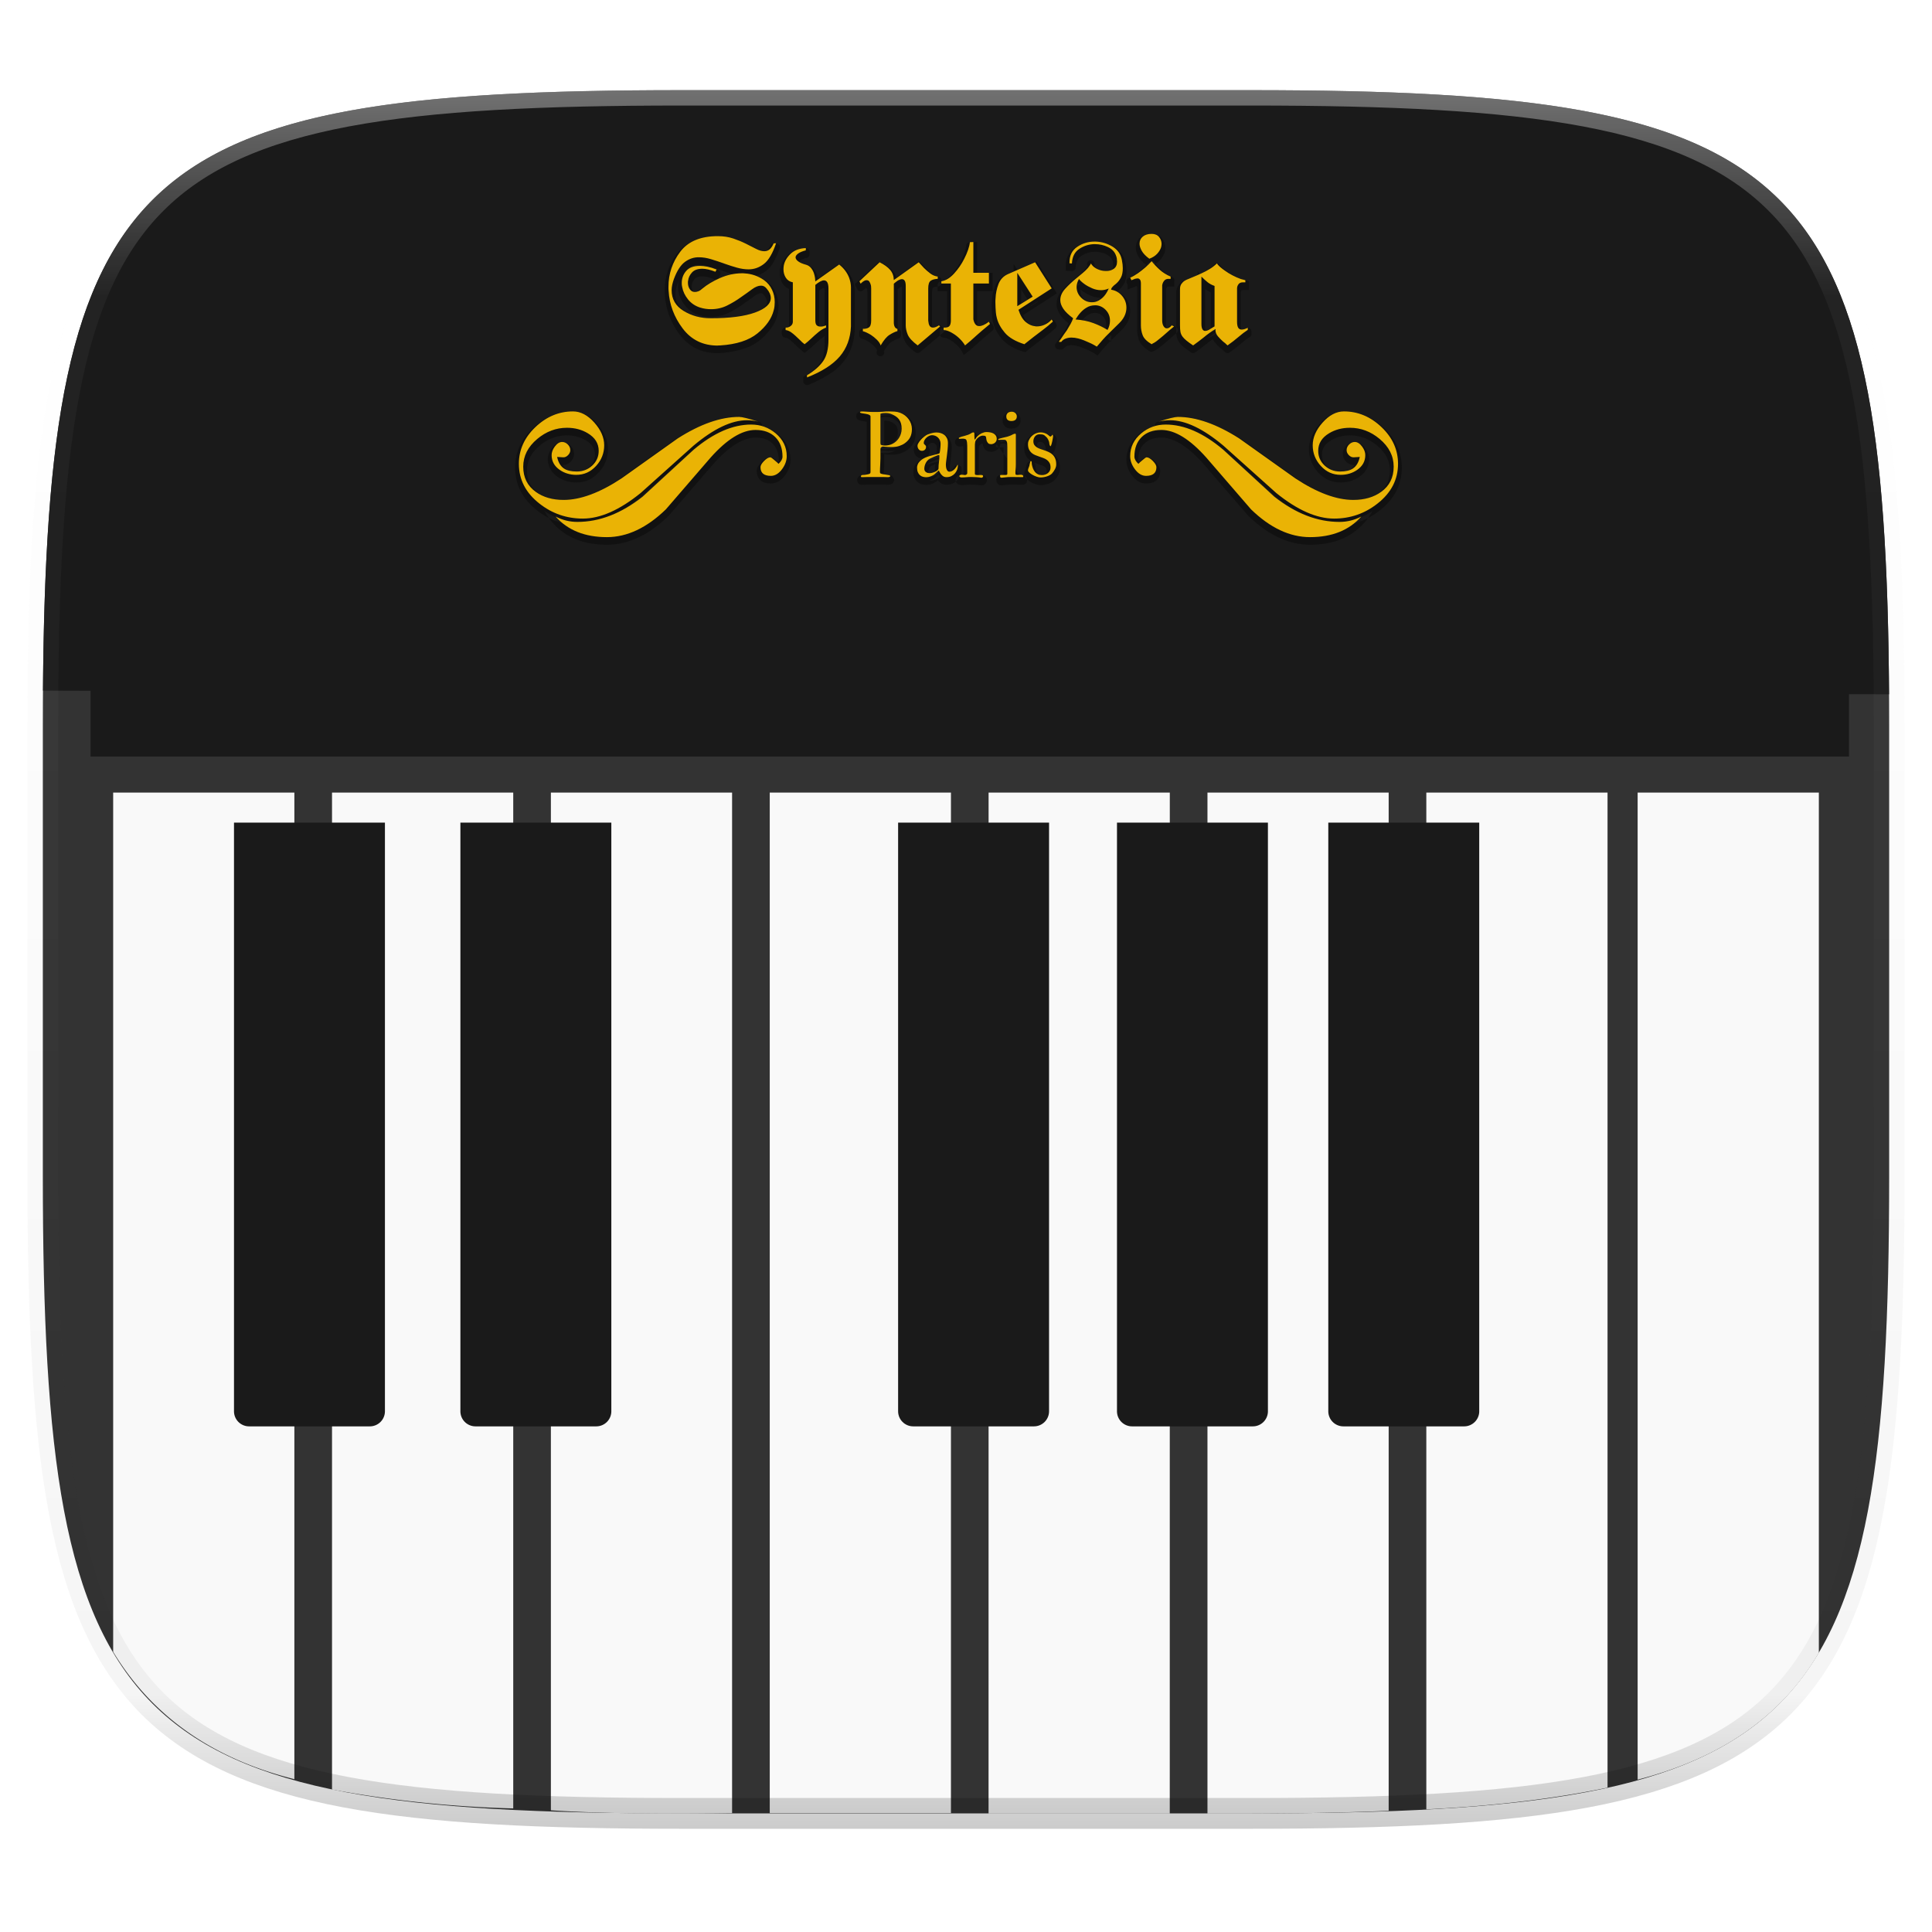 <svg xmlns="http://www.w3.org/2000/svg" style="isolation:isolate" width="256" height="256"><path fill="#333" d="M165.685 11.947c74.055 0 84.639 10.557 84.639 84.544v59.251c0 73.986-10.584 84.543-84.639 84.543h-75.37c-74.055 0-84.639-10.557-84.639-84.543V96.491c0-73.987 10.584-84.544 84.639-84.544h75.37z" filter="url(#G3fdqPwEUDvtMjroPCTRcWkp5yJK1vYi)"/><defs><filter id="a" width="253" height="33" x="2" y="77.25" filterUnits="userSpaceOnUse"><feGaussianBlur xmlns="http://www.w3.org/2000/svg" stdDeviation="4.294"/></filter></defs><path fill="#1A1A1A" d="M12 87.25h233v13H12z" filter="url(#a)"/><path fill="#1A1A1A" d="M165.685 11.947c72.53 0 84.176 10.127 84.625 80.053-.325-.079-244.953-.406-244.617-.497.501-69.477 12.264-79.556 84.622-79.556h75.37z"/><g fill-rule="evenodd"><path fill="#111" d="M74.59 61.61l-.05-.01a.7.7 0 0 0 .09.17 1.33 1.33 0 0 0 .84.61c.31.07.64.11.96.11.32 0 .63-.06.93-.17a2.448 2.448 0 0 0 1.09-.84c.08-.11.15-.23.21-.36.05-.13.1-.26.12-.4.04-.16.05-.32.05-.48 0-.18-.02-.37-.07-.55a1.86 1.86 0 0 0-.19-.46c-.1-.16-.21-.3-.35-.43a3.68 3.68 0 0 0-.59-.45c-.35-.21-.73-.37-1.13-.48a5.257 5.257 0 0 0-2.34-.09c-.31.05-.61.13-.9.24-.3.11-.59.25-.87.41-.31.18-.6.39-.87.62-.3.24-.56.52-.8.81-.2.24-.37.51-.5.79-.13.26-.23.53-.29.81-.07.29-.1.59-.1.88 0 .33.04.65.11.96a2.903 2.903 0 0 0 .7 1.39c.19.22.41.42.64.59.43.31.91.54 1.42.69.65.19 1.32.28 1.99.28.51 0 1.03-.05 1.54-.15.63-.13 1.26-.3 1.87-.53.61-.23 1.21-.5 1.79-.8.75-.39 1.47-.82 2.18-1.28l7.45-5.3s.01-.01.02-.01c1.49-.95 3.08-1.72 4.75-2.31 1.17-.41 2.41-.62 3.65-.62.23 0 .46.03.69.08.67.17 1.34.36 2 .57a.503.503 0 0 1 .33.62c-.03.12-.11.23-.23.29-.11.07-.24.09-.37.05-.23-.05-.46-.1-.69-.13-.23-.02-.46-.04-.7-.04-.48 0-.95.06-1.42.19-.62.16-1.23.39-1.8.67-.55.27-1.08.58-1.58.92-.68.46-1.33.95-1.95 1.47l-7 6.27s-.01.01-.02.01c-.69.57-1.42 1.09-2.18 1.58-.6.38-1.22.72-1.87 1.01-.67.3-1.37.53-2.08.7-.61.14-1.22.22-1.84.22-.56 0-1.12-.05-1.67-.14-.52-.08-1.04-.22-1.54-.39s-.99-.39-1.45-.64c-.49-.27-.96-.58-1.39-.92a9.02 9.02 0 0 1-1.34-1.28c-.34-.41-.64-.86-.88-1.34-.23-.46-.41-.95-.52-1.45-.12-.52-.19-1.06-.19-1.6 0-.48.05-.96.15-1.43.09-.46.23-.9.42-1.32.2-.45.44-.87.72-1.26.31-.44.67-.84 1.06-1.21.38-.38.81-.71 1.25-1.01.41-.27.84-.49 1.29-.68.43-.18.88-.31 1.34-.4.48-.09.96-.14 1.44-.14.28 0 .55.03.81.1.27.06.54.16.79.28.28.14.54.3.79.5.29.23.56.49.81.76.46.52.83 1.1 1.1 1.73.22.51.34 1.06.34 1.62s-.11 1.12-.31 1.64a4.596 4.596 0 0 1-1.56 2.03c-.22.17-.46.3-.71.42-.24.11-.5.19-.77.24-.28.06-.56.09-.85.09-.45 0-.9-.07-1.34-.2-.41-.12-.79-.31-1.14-.55-.21-.15-.4-.31-.58-.5-.15-.17-.28-.35-.39-.56-.1-.19-.18-.4-.23-.61-.06-.23-.09-.46-.09-.69 0-.24.05-.48.13-.7.09-.26.22-.5.38-.71.18-.25.4-.46.66-.62.21-.14.47-.22.72-.22.21 0 .41.05.59.13.2.08.37.2.52.35.15.15.27.32.35.52a1.307 1.307 0 0 1 .01 1.12c-.08.18-.18.34-.32.48-.14.14-.3.25-.48.33-.18.08-.37.12-.55.11h-.01zm-.97-1.01c.01-.05.02-.09.04-.14.06-.17.14-.32.24-.47.11-.14.24-.26.39-.36.06-.04.13-.06.19-.06.07 0 .13.02.19.04a.8.8 0 0 1 .21.15c.07.06.11.13.15.21.02.06.04.12.04.19 0 .04-.01.08-.03.12-.03.07-.07.14-.13.19-.05.05-.1.09-.17.12-.03.01-.06.02-.09.02l-.8-.05a.45.45 0 0 0-.23.04zm5.86-1.79a.405.405 0 0 1-.05-.09 3.3 3.3 0 0 0-.52-.65c-.23-.22-.49-.41-.76-.58-.43-.26-.9-.46-1.39-.59-.53-.14-1.08-.21-1.63-.21-.38 0-.77.04-1.14.1-.37.07-.73.16-1.08.29-.35.13-.7.3-1.03.49-.35.21-.69.45-1.01.71-.34.29-.65.61-.93.95-.02.02-.03.04-.05.06.14-.26.29-.51.46-.74.28-.39.59-.75.94-1.08.34-.33.72-.63 1.12-.89.35-.24.72-.43 1.11-.59.37-.16.76-.27 1.15-.35.42-.08.83-.12 1.25-.12.2 0 .39.03.58.07.2.05.4.12.58.21.22.1.42.23.61.38.24.2.47.41.68.65.39.43.7.92.93 1.45.08.18.14.35.18.53zm-8.08 7.71c.33.17.67.31 1.03.41.73.21 1.49.32 2.26.32.58 0 1.16-.06 1.73-.17.69-.14 1.37-.33 2.02-.57.66-.25 1.3-.53 1.92-.85.78-.41 1.53-.86 2.26-1.34.01 0 .01-.01.02-.01l7.44-5.3c1.43-.9 2.95-1.64 4.54-2.19.3-.11.61-.2.93-.28-.08.04-.17.08-.25.12-.58.29-1.15.62-1.69.98-.71.48-1.39.99-2.04 1.54l-.01.01-6.99 6.26c-.67.54-1.37 1.04-2.09 1.5-.56.36-1.14.67-1.74.94-.61.28-1.25.49-1.9.65-.53.12-1.07.19-1.61.19-.51 0-1.01-.05-1.51-.13a8.18 8.18 0 0 1-1.38-.34c-.44-.16-.88-.35-1.29-.58-.44-.24-.86-.52-1.26-.83l-.39-.33zm31.71-5.28c.01-.01.02-.03.03-.05.03-.05.05-.11.05-.17 0-.25-.03-.51-.07-.76-.03-.2-.09-.4-.16-.59a2.73 2.73 0 0 0-.25-.48c-.1-.15-.21-.28-.33-.41a3.03 3.03 0 0 0-.41-.32c-.16-.1-.32-.19-.49-.25-.19-.08-.39-.13-.59-.16-.26-.05-.52-.07-.78-.07-.41 0-.82.07-1.2.2-.55.19-1.08.45-1.56.76-.44.29-.86.61-1.26.97-.55.49-1.08 1.02-1.57 1.58l-5.91 6.84-.03.03c-.69.67-1.43 1.28-2.22 1.83-.64.45-1.33.84-2.05 1.15-.63.28-1.29.49-1.96.64-.63.13-1.28.2-1.93.2-.79 0-1.57-.07-2.34-.21-.65-.12-1.29-.31-1.9-.57a8.235 8.235 0 0 1-4.57-4.92 5.928 5.928 0 0 0 4.89 2.69c.66 0 1.32-.06 1.97-.18a12.6 12.6 0 0 0 2-.55c.73-.26 1.43-.59 2.1-.97.78-.46 1.54-.96 2.25-1.52l6.75-6.21c0-.01.01-.01.01-.01.73-.62 1.5-1.18 2.3-1.69.65-.4 1.33-.75 2.04-1.04.61-.24 1.23-.42 1.86-.55.58-.12 1.17-.18 1.75-.18.65 0 1.3.11 1.91.33a5.31 5.31 0 0 1 2.39 1.7c.2.25.37.52.51.81.13.28.23.57.3.88.07.31.1.64.1.96 0 .35-.05.68-.17 1.01-.13.36-.31.7-.53 1-.14.19-.29.36-.46.51-.14.13-.29.25-.46.34a2.002 2.002 0 0 1-.98.25c-.25 0-.5-.03-.75-.09-.2-.05-.38-.15-.55-.27-.18-.14-.33-.33-.42-.55-.1-.23-.15-.48-.15-.74 0-.19.05-.38.15-.55.13-.23.29-.44.47-.62.18-.19.39-.35.61-.48.18-.1.37-.15.58-.15.14 0 .27.04.39.12.17.12.33.25.49.39l.15.12zm-.1 1.4c-.04.03-.07.07-.11.1-.08.08-.17.14-.27.19a.72.72 0 0 1-.24.1c-.08.02-.16.03-.25.03-.17 0-.33-.02-.5-.06a.663.663 0 0 1-.19-.09c-.05-.04-.08-.09-.11-.14a.922.922 0 0 1-.07-.36c0-.02.01-.04.02-.05.08-.15.19-.29.31-.42.12-.12.26-.23.4-.31.11.08.21.16.31.25.13.1.25.21.37.32.14.12.25.27.33.44zm-4.84-5.25c-.48.19-.93.43-1.37.71-.48.32-.94.68-1.38 1.06-.58.53-1.13 1.08-1.65 1.67l-5.91 6.83c-.64.63-1.34 1.2-2.07 1.71-.59.41-1.22.77-1.88 1.06-.57.25-1.16.44-1.77.57-.57.12-1.14.18-1.72.18-.73 0-1.45-.06-2.16-.19a8.43 8.43 0 0 1-1.69-.51c-.23-.1-.47-.22-.69-.34.2.02.41.03.62.03.72 0 1.44-.07 2.15-.2.74-.13 1.46-.33 2.17-.59.78-.28 1.53-.63 2.25-1.05.83-.48 1.63-1.01 2.38-1.61.01-.01.02-.02.03-.02l6.76-6.22c.69-.58 1.41-1.11 2.18-1.59.59-.37 1.22-.7 1.88-.96.54-.22 1.11-.39 1.68-.5.07-.02.13-.03.19-.04zm82.21 3.21a.737.737 0 0 0-.04-.14c-.06-.17-.14-.32-.24-.47-.11-.14-.24-.26-.39-.36a.353.353 0 0 0-.19-.06c-.07 0-.13.02-.19.04a.8.8 0 0 0-.21.15c-.07.06-.11.13-.15.21-.02.06-.04.12-.04.19 0 .04.01.08.03.12.03.07.07.14.13.19.05.05.1.09.17.12.03.01.06.02.09.02l.8-.05c.08-.01.16.01.23.04zm-5.86-1.79c.02-.03.04-.06.05-.09.15-.24.32-.46.52-.65.23-.22.49-.41.76-.58.43-.26.9-.46 1.39-.59.53-.14 1.08-.21 1.63-.21.38 0 .77.04 1.14.1.37.07.73.16 1.07.29.36.13.71.3 1.04.49.35.21.69.45 1.01.71.34.29.65.61.93.95.02.02.03.04.05.06-.14-.26-.29-.51-.46-.74a7.43 7.43 0 0 0-.94-1.08c-.34-.33-.72-.63-1.12-.89-.35-.24-.72-.43-1.11-.59-.37-.16-.76-.27-1.15-.35-.42-.08-.83-.12-1.25-.12-.2 0-.39.03-.58.07-.2.05-.4.12-.58.21-.22.1-.42.23-.61.38-.24.2-.47.41-.68.65-.39.43-.7.92-.93 1.45-.08.18-.14.35-.18.53zm8.08 7.71c-.33.17-.67.31-1.03.41-.73.21-1.49.32-2.26.32-.58 0-1.16-.06-1.73-.17-.69-.14-1.37-.33-2.02-.57-.66-.25-1.3-.53-1.92-.85-.78-.41-1.53-.86-2.26-1.34-.01 0-.01-.01-.02-.01l-7.44-5.3c-1.43-.9-2.95-1.64-4.54-2.19-.3-.11-.61-.2-.93-.28.08.04.17.08.25.12.58.29 1.15.62 1.69.98.71.48 1.39.99 2.04 1.54l.01.01 6.99 6.26c.67.54 1.37 1.04 2.09 1.5.56.36 1.14.67 1.74.94.61.28 1.25.49 1.9.65.53.12 1.07.19 1.61.19.51 0 1.01-.05 1.51-.13.47-.07.93-.19 1.38-.34.44-.16.88-.35 1.29-.58.44-.24.86-.52 1.26-.83l.39-.33zm.8-9.77c-.38-.38-.81-.71-1.25-1.01-.41-.27-.84-.49-1.29-.68-.43-.18-.88-.31-1.34-.4-.48-.09-.96-.14-1.44-.14-.28 0-.55.03-.81.1-.27.06-.54.16-.79.28-.28.14-.54.3-.79.5-.29.23-.56.49-.81.76-.46.52-.83 1.1-1.1 1.73-.22.51-.34 1.06-.34 1.62s.11 1.12.31 1.64a4.596 4.596 0 0 0 1.56 2.03c.22.17.46.3.71.42.24.11.5.19.77.24.28.06.56.09.85.09.45 0 .9-.07 1.34-.2.41-.12.79-.31 1.14-.55.21-.15.4-.31.58-.5.15-.17.28-.35.39-.56.1-.19.18-.4.23-.61.06-.23.09-.46.09-.69 0-.24-.05-.48-.13-.7-.09-.26-.22-.5-.38-.71-.18-.25-.4-.46-.66-.62-.21-.14-.47-.22-.72-.22-.21 0-.41.05-.59.13-.2.08-.37.2-.52.35-.15.15-.27.32-.35.52a1.307 1.307 0 0 0-.01 1.12c.08.18.18.34.32.48.14.14.3.25.48.33.18.08.37.12.55.11h.01l.05-.01a.7.7 0 0 1-.09.17 1.33 1.33 0 0 1-.84.61c-.31.07-.64.11-.96.11-.32 0-.63-.06-.93-.17a2.448 2.448 0 0 1-1.09-.84c-.08-.11-.15-.23-.21-.36-.05-.13-.1-.26-.12-.4-.04-.16-.05-.32-.05-.48 0-.18.02-.37.07-.55.04-.16.11-.32.19-.46.1-.16.21-.3.35-.43.18-.17.38-.32.59-.45.35-.21.73-.37 1.13-.48a5.257 5.257 0 0 1 2.34-.09c.31.05.61.13.9.24.3.11.59.25.87.41.31.18.6.39.87.62.3.24.56.52.8.81.2.24.37.51.5.79.13.26.23.53.29.81.07.29.1.59.1.88 0 .33-.04.65-.11.96a2.903 2.903 0 0 1-.7 1.39c-.19.22-.41.42-.64.59-.43.31-.91.54-1.42.69-.65.19-1.32.28-1.99.28-.51 0-1.03-.05-1.54-.15-.63-.13-1.26-.3-1.87-.53-.61-.23-1.21-.5-1.79-.8-.75-.39-1.47-.82-2.18-1.28l-7.45-5.3s-.01-.01-.02-.01c-1.49-.95-3.08-1.72-4.75-2.31-1.17-.41-2.41-.62-3.65-.62-.23 0-.46.03-.69.08-.67.17-1.34.36-2 .57a.503.503 0 0 0-.33.62c.03.12.11.23.23.29.11.07.24.09.37.05.23-.05.46-.1.69-.13.23-.02.46-.04.7-.04.48 0 .95.06 1.42.19.62.16 1.23.39 1.8.67.55.27 1.08.58 1.58.92.68.46 1.33.95 1.95 1.47l7 6.27s.01.01.02.01c.69.57 1.42 1.09 2.18 1.58.6.38 1.22.72 1.87 1.01.67.3 1.37.53 2.08.7.61.14 1.22.22 1.84.22.56 0 1.12-.05 1.67-.14.52-.08 1.04-.22 1.54-.39s.99-.39 1.45-.64c.49-.27.96-.58 1.39-.92.49-.38.94-.81 1.34-1.28.34-.41.64-.86.88-1.34.23-.46.41-.95.52-1.45.12-.52.19-1.06.19-1.6 0-.48-.05-.96-.15-1.43-.09-.46-.23-.9-.42-1.32-.2-.45-.44-.87-.72-1.26-.31-.44-.67-.84-1.06-1.21zm-32.41 5.89c.04.03.07.07.11.1.08.08.17.14.27.19.07.05.16.08.24.1.08.02.16.03.25.03.17 0 .33-.02.5-.06.07-.02.13-.05.19-.09.05-.04.08-.09.11-.14.05-.12.07-.24.07-.36 0-.02-.01-.04-.02-.05a2.07 2.07 0 0 0-.31-.42c-.12-.12-.26-.23-.4-.31-.11.08-.21.16-.31.25-.13.1-.25.21-.37.32-.14.12-.25.27-.33.44zm4.84-5.25c.48.19.93.43 1.37.71.48.32.94.68 1.38 1.06.58.53 1.13 1.08 1.65 1.67l5.91 6.83c.64.63 1.34 1.2 2.07 1.71.59.41 1.22.77 1.88 1.06.57.25 1.16.44 1.77.57.57.12 1.14.18 1.72.18.73 0 1.45-.06 2.16-.19a8.43 8.43 0 0 0 1.69-.51c.23-.1.47-.22.69-.34-.2.02-.41.03-.62.03-.72 0-1.44-.07-2.15-.2-.74-.13-1.46-.33-2.17-.59-.78-.28-1.53-.63-2.25-1.05a19.11 19.11 0 0 1-2.38-1.61c-.01-.01-.02-.02-.03-.02l-6.76-6.22c-.69-.58-1.41-1.11-2.18-1.59-.59-.37-1.22-.7-1.88-.96-.54-.22-1.11-.39-1.68-.5-.07-.02-.13-.03-.19-.04zm-4.94 3.85a.219.219 0 0 1-.03-.05.337.337 0 0 1-.05-.17c0-.25.03-.51.07-.76.03-.2.09-.4.16-.59.07-.17.15-.33.25-.48.1-.15.21-.28.33-.41.13-.12.27-.23.41-.32.16-.1.32-.19.49-.25.19-.08.39-.13.59-.16.26-.05.52-.07.78-.07.41 0 .82.07 1.2.2.55.19 1.08.45 1.56.76.44.29.86.61 1.26.97.55.49 1.08 1.02 1.57 1.58l5.91 6.84.03.03c.69.67 1.43 1.28 2.22 1.83.64.45 1.33.84 2.05 1.15.63.28 1.29.49 1.96.64.63.13 1.28.2 1.93.2.79 0 1.57-.07 2.34-.21.65-.12 1.29-.31 1.9-.57a8.235 8.235 0 0 0 4.57-4.92 5.928 5.928 0 0 1-4.89 2.69c-.66 0-1.32-.06-1.97-.18a12.6 12.6 0 0 1-2-.55c-.73-.26-1.43-.59-2.1-.97-.78-.46-1.54-.96-2.25-1.52l-6.75-6.21c0-.01-.01-.01-.01-.01-.73-.62-1.5-1.18-2.3-1.69-.65-.4-1.33-.75-2.04-1.04-.61-.24-1.23-.42-1.86-.55-.58-.12-1.17-.18-1.75-.18-.65 0-1.3.11-1.91.33a5.31 5.31 0 0 0-2.39 1.7c-.2.25-.37.52-.51.81a4.416 4.416 0 0 0-.41 1.84c0 .35.06.68.18 1.01.13.36.31.7.53 1 .14.19.29.36.46.51.14.13.29.25.46.34a2.002 2.002 0 0 0 .98.25c.25 0 .5-.03.75-.09.2-.05.38-.15.55-.27.18-.14.33-.33.42-.55.1-.23.15-.48.15-.74 0-.19-.05-.38-.15-.55-.13-.23-.29-.44-.47-.62-.18-.19-.39-.35-.61-.48-.18-.1-.37-.15-.58-.15a.69.69 0 0 0-.39.12c-.17.12-.33.25-.49.39l-.15.12zm-35.05-5.64c.01.01.01.03.01.04v7.43c0 .05-.01.1-.02.15h.28m.24-8.62v.02-.02h-.82c-.01 0-.03-.01-.04-.01h-.19l-.39-.03-.39-.02h-.01c-.06 0-.12-.01-.18-.01H114.09c-.05.01-.09.01-.14.03-.01 0-.02 0-.04.01l-.05.01c-.12.04-.23.11-.3.22-.07.09-.1.21-.1.33 0 .09.02.19.06.28.06.11.15.2.27.25.04.02.08.04.12.05.05.02.11.03.16.04.01 0 .01 0 .02.01l.25.03.27.05.24.05v6.98l-.19.05-.34.02c-.07.01-.13.01-.2.03a.65.65 0 0 0-.46.34c-.05.1-.08.21-.08.32 0 .13.04.26.11.36.1.14.25.23.42.24h.38c.07 0 .14 0 .21-.01H117.27l.22.01h.2l.14-.01.18-.04.27-.12.22-.38-.08-.28c-.02-.04-.04-.09-.06-.13a.52.52 0 0 0-.2-.19c-.06-.03-.12-.06-.18-.08a.188.188 0 0 0-.08-.02l-.5-.08h-.02l-.21-.03c-.02-.01-.05-.01-.07-.02 0-.07 0-.15.01-.23 0-.15.01-.31.02-.46l.03-.5V60.2h.03l.51.04.48.01h.01c.2 0 .41-.02.61-.05.18-.03.36-.07.53-.13.16-.05.32-.12.48-.2.13-.07.26-.14.39-.23.19-.14.36-.3.52-.48.13-.15.25-.33.34-.51.09-.19.16-.38.2-.59a3.26 3.26 0 0 0 .04-1.13c-.03-.14-.06-.28-.11-.41-.04-.13-.1-.26-.16-.39-.06-.12-.14-.24-.22-.36-.08-.11-.17-.22-.27-.32a2.796 2.796 0 0 0-.67-.52c-.13-.07-.27-.13-.41-.19-.13-.05-.27-.09-.42-.12-.15-.04-.3-.06-.45-.07h-.02l-.77-.03-.45.01-.41.04h-.1l-.19.01-.2.01h-.01c-.03 0-.06 0-.09.01zm-.17 4.8l-.02-.2v-3.86c0-.21.13-.4.33-.47.07-.03.15-.05.23-.07.08-.02.16-.04.23-.04h.03l.38-.02.44.04h.04c.09.01.17.03.26.06.08.02.16.05.23.09.13.05.25.1.37.17a2.484 2.484 0 0 1 .84.7c.08.11.14.21.19.32.06.12.1.24.14.37.03.12.06.25.08.38.01.15.02.29.02.44 0 .15-.01.29-.03.44-.02.13-.05.27-.09.39-.04.13-.09.25-.14.37-.05.11-.11.21-.18.32-.07.1-.14.19-.22.29-.07.08-.15.17-.24.24-.08.08-.17.15-.26.21-.08.06-.17.12-.26.16-.1.06-.19.1-.3.14-.11.04-.22.08-.33.1-.11.03-.22.05-.34.06-.11.01-.21.02-.32.02-.07 0-.14-.01-.2-.01s-.11-.01-.16-.02c-.01 0-.02-.01-.02-.01l-.22-.05c-.02 0-.03-.01-.05-.01a.774.774 0 0 1-.28-.19.727.727 0 0 1-.14-.31c-.01-.02-.01-.03-.01-.05zm.98-.36v-3.29l.18-.01.36.03.11.03c.05.01.09.03.13.05.1.04.19.08.29.13.07.04.14.08.21.13.06.04.11.09.17.14.04.04.09.09.12.14.04.05.07.11.1.16.03.07.06.14.08.21.02.08.03.15.04.23.02.11.02.21.02.32 0 .1 0 .2-.02.29-.01.08-.03.16-.05.24-.03.08-.06.16-.1.24-.03.07-.07.14-.11.2-.04.07-.09.13-.14.19-.04.05-.09.1-.15.15-.05.05-.11.1-.17.14-.05.03-.1.07-.15.09-.06.03-.12.06-.18.08-.07.03-.14.05-.21.07-.07.01-.15.03-.22.04-.07 0-.14.01-.21.01-.03 0-.07 0-.1-.01zm6.3 3.97c.01-.01.03-.02.04-.04l.21-.19.21-.19c.03-.03.07-.06.11-.09.01-.02.03-.03.05-.04l.47-.38.39.74c0-.02 0-.03-.01-.04l-.07-.29c0-.02 0-.04-.01-.06 0-.06-.01-.12-.01-.18-.01-.04-.01-.09-.01-.14 0-.07.01-.15.01-.23.01-.12.02-.24.04-.35.01-.11.03-.22.04-.33.02-.13.04-.26.05-.39l.02-.14c-.01.01-.01.03-.02.04-.03.1-.1.18-.19.25l-.03.02c-.04.03-.08.06-.12.08-.04.02-.08.03-.12.05h-.02l-.15.05-.2.05-.19.04c-.11.03-.23.06-.35.09-.09.03-.19.06-.29.08-.09.03-.17.06-.26.09-.07.02-.15.05-.22.08-.06.03-.13.06-.2.1-.05.03-.11.06-.16.1-.05.03-.09.07-.14.1-.05.05-.1.1-.14.15-.03.04-.06.07-.08.11-.02.04-.04.07-.05.1-.02.06-.03.11-.04.16v.04c0 .1 0 .2.02.29.01.05.02.1.04.15.02.04.05.09.08.14.02.02.04.05.06.07.03.02.07.05.1.06.03.02.07.03.1.04.05.02.1.03.15.04.05 0 .1.01.15.01.07 0 .14-.01.21-.02a.75.75 0 0 0 .16-.05.95.95 0 0 0 .21-.09c.05-.02.11-.05.16-.08zm-1.31-3.26h.01l-.01.01-.01-.01h.01zm2.98-.44v.27l-.03.32-.04.34-.04.29c-.01.05-.02.1-.03.14m-2.04-3.13l-.23.08-.28.14-.31.23-.27.24c-.01.01-.02.01-.03.02-.03.03-.05.06-.08.09-.04.04-.08.08-.11.12-.01.01-.02.01-.02.02l-.23.28-.18.3c0 .01-.01.03-.02.04-.04.08-.06.16-.08.24-.02.08-.03.16-.03.24v.08l.04.24c0 .03.01.05.02.08.02.07.05.14.09.2.03.06.07.13.12.18a1.06 1.06 0 0 0 .33.27c.07.04.15.07.23.09.08.02.17.03.25.03.05 0 .09 0 .13-.01-.04.02-.09.05-.13.07-.09.05-.17.1-.25.15-.09.06-.17.12-.25.19-.08.07-.15.15-.22.23-.07.08-.14.17-.19.26-.06.1-.11.2-.14.31-.03.09-.05.18-.07.27-.02.08-.02.15-.02.23 0 .16.01.31.03.46.02.13.06.25.11.37.05.11.11.22.18.32.07.09.14.18.23.26.09.07.18.13.28.18.09.06.19.1.3.13l.28.06c.1.01.19.02.29.02.13 0 .26-.02.39-.04.12-.02.23-.05.34-.1.09-.03.18-.07.27-.11.07-.03.14-.07.2-.1.04-.02.08-.04.11-.07.05-.03.09-.07.14-.11l.1-.09.2.22c.01.01.03.02.04.03.05.05.11.1.17.13.06.05.13.09.2.12.03.02.07.03.11.04l.21.05.19.01h.03c.16 0 .31-.01.46-.05.14-.03.28-.07.41-.14.12-.06.23-.13.34-.21.1-.08.2-.17.28-.27.08-.09.16-.2.22-.3.06-.11.12-.22.16-.34.04-.12.08-.23.1-.36.02-.11.03-.23.03-.35v-.06c0-.1-.02-.19-.07-.28a.538.538 0 0 0-.45-.26c-.09 0-.18.02-.26.07l-.16.1-.09.16-.14.23-.19.21c-.02.02-.04.04-.07.06-.03.02-.06.03-.09.05h-.01l-.05-.2v-.11c-.01-.02-.01-.04-.01-.07 0-.05.01-.1.01-.15l.03-.31c.02-.11.03-.21.04-.32.02-.13.04-.26.05-.39l.01-.01.09-.82v-.01c.01-.15.03-.3.03-.46.01-.14.01-.29.01-.43 0-.16-.01-.31-.04-.46a1.9 1.9 0 0 0-.14-.4c-.06-.12-.13-.23-.21-.33-.08-.1-.18-.19-.28-.27-.09-.08-.2-.15-.31-.2a2.054 2.054 0 0 0-.69-.21c-.12-.02-.24-.03-.35-.03-.02 0-.03 0-.04.01l-.3.02-.32.06-.26.07h-.02c-.04.02-.08.03-.11.04-.03.01-.05.02-.08.03zm1.11 2.66l-.16.04-.18.04h-.01c-.12.03-.24.07-.37.1-.1.03-.2.05-.3.08-.07.02-.14.04-.21.07.01-.02.03-.03.05-.05.11-.09.19-.21.24-.34a.99.99 0 0 0 .09-.42c0-.08-.02-.16-.04-.24-.03-.08-.07-.16-.12-.23l-.03-.03-.1-.11c.01-.01.01-.03.02-.04.02-.04.05-.07.07-.11l.09-.09c.04-.03.07-.06.11-.09l.12-.06c.03-.02.07-.03.11-.04h.06c.05 0 .09 0 .13.01l.12.03c.04.02.07.04.11.06.03.02.06.05.09.07.02.03.05.06.07.09.03.04.05.08.06.11.02.04.03.08.04.11.01.04.01.09.01.13v.24l-.02.28-.04.29-.01.1zm.9.61l.01.09c0 .02.01.03.01.05 0 .14-.01.28-.02.42-.01.14-.03.28-.05.43-.01.12-.03.24-.04.36 0 .13-.01.27-.01.41 0 .13-.03.25-.09.37-.06.1-.14.2-.23.28-.02.01-.05.03-.07.05l-.22.13-.3.15-.37.11-.41.05-.31-.05c-.02 0-.04 0-.06-.01-.07-.02-.14-.04-.21-.07-.06-.03-.12-.06-.18-.1-.06-.05-.12-.1-.18-.16-.05-.06-.09-.12-.13-.19-.04-.08-.07-.16-.09-.24-.02-.09-.03-.17-.03-.26 0-.08 0-.16.01-.24.01-.09.03-.18.05-.26.02-.08.04-.16.07-.24.03-.08.07-.16.11-.24.04-.08.08-.16.13-.23s.1-.14.16-.21c.06-.07.13-.14.21-.2.07-.06.15-.11.23-.15.01-.01.02-.01.03-.01l.51-.24.55-.23.16-.04.14-.02c.02-.01.05-.01.07-.01.13 0 .26.05.36.13.1.08.16.2.19.33v.04zm-1.98 1.84v-.02-.12l.03-.14c.01-.05.03-.09.04-.14.02-.04.04-.09.06-.13.02-.04.04-.08.07-.12.02-.04.05-.07.08-.11l.08-.08c.03-.01.05-.03.07-.04l.48-.23.05-.02c0 .05-.01.1-.02.15-.02.15-.03.29-.04.44-.01.12-.02.25-.02.38l-.09.05-.19.1-.2.06-.2.02-.15-.02c-.01 0-.02-.01-.02-.01-.01 0-.02-.01-.03-.01v-.01zm5.74-3.66l-.06-.14-.03-.17-.01-.15v-.01c-.04.02-.09.04-.13.05.02.04.04.08.05.12.02.06.04.12.06.19.01.07.03.15.04.22v.03l.02.39.01.4v3.3h.01v-3.86l.03-.31s.01 0 .01-.01v-.05zm2.42-.69c.01.06.02.12.03.19 0 .03 0 .05.01.08 0 .04.01.08.02.13.01.04.03.09.05.13.01.01.01.02.02.02l.07.01h.03c.01 0 .03-.01.05-.01.02-.01.03-.02.05-.03.01-.01.03-.02.04-.03.01 0 .02-.01.03-.02 0-.01.01-.03.02-.04v-.02c.01-.01.01-.02.01-.03 0-.05-.01-.09-.02-.14 0-.01-.01-.02-.02-.03a.435.435 0 0 0-.06-.07c-.02-.03-.05-.04-.08-.06-.04-.02-.08-.03-.12-.05-.05-.01-.09-.02-.13-.03zm.1.55zm-1.56 4.11v-3.54l.03-.25v-.01a.3.3 0 0 1 .04-.08c.02-.03.04-.06.07-.09l.09-.09c.03-.03.06-.05.1-.08.03-.02.06-.04.1-.05.02-.01.04-.02.07-.03h.01l.03.17c.03.14.09.28.16.41.06.11.14.2.23.29.04.05.1.1.17.13.06.03.13.06.19.08.02 0 .04.01.07.01l.2.03c.02 0 .05.01.07.01.08 0 .16-.01.24-.02.07-.02.15-.04.22-.07.07-.02.14-.06.21-.1.06-.03.12-.08.18-.13s.12-.11.17-.17c.04-.06.09-.13.12-.2.04-.08.07-.16.09-.24.02-.09.03-.18.03-.26 0-.14-.02-.27-.06-.4a.928.928 0 0 0-.16-.35c-.06-.09-.14-.18-.22-.25-.09-.07-.18-.14-.28-.19-.09-.04-.19-.08-.28-.11-.1-.03-.21-.06-.31-.07-.09-.02-.19-.03-.28-.04-.09-.01-.18-.01-.27-.01-.07 0-.15 0-.22.01-.08.01-.15.03-.23.05-.01 0-.02.01-.04.01l-.35.13-.33.19-.01-.02c-.02-.03-.03-.05-.05-.08a.648.648 0 0 0-.17-.16.553.553 0 0 0-.3-.09c-.09 0-.18.01-.27.04-.08.02-.15.05-.22.09l-.19.11c-.01.01-.01.01-.02.01-.03.02-.07.04-.1.06-.04.02-.09.03-.13.05l-.36.11-.37.1c-.09.02-.17.05-.26.08-.08.03-.15.07-.23.11-.1.05-.19.13-.24.23a.61.61 0 0 0-.08.3c0 .07.02.15.06.22l.1.21.33.15.33-.02.24-.01h.03c0 .02.01.04.01.07l.02.35.01.36v3.01l-.11-.01-.2-.01-.17.03-.21.08-.25.19-.08.22c-.02.06-.03.11-.03.17 0 .13.04.25.11.35.06.09.14.16.24.22.06.03.12.05.18.07.07.03.14.04.21.04h.03l.65-.03c.01 0 .01-.01.02-.01.1-.01.2-.01.29-.02h.33l.67.02.66.08h.1c.08-.01.16-.03.23-.07a.76.76 0 0 0 .36-.33c.04-.1.07-.2.07-.3 0-.13-.04-.25-.1-.35a.61.61 0 0 0-.31-.26 1.17 1.17 0 0 0-.2-.05c-.07-.01-.14-.02-.21-.02h-.02l-.07.01h-.13l-.05.01zm4.38-.14l.02-.23.02-.25v-.12c.01-.07.01-.14.01-.21v-3.33l-.06.02-.11.04-.1.04c.02.03.03.06.05.09.03.11.06.22.07.33 0 .08.01.15.01.23 0 .1.01.2.01.3v3.49H134.05v-.07-.18c0-.05 0-.09.01-.14v-.01zm-2.25-4.28a.85.85 0 0 0-.04.22c0 .13.05.25.13.34l.15.16.23.04c.04 0 .09.01.13 0 .03 0 .06 0 .1-.01h.15c.05-.01.11-.01.16-.01h.14c.01.06.01.13.01.19 0 .09.01.18.01.26v3.21h-.38c-.14 0-.27.05-.37.14-.11.09-.18.22-.2.36v.02l-.01.09v.05c0 .08.01.16.03.23.02.09.07.17.12.24.07.09.16.15.26.19.09.03.18.05.27.05.07 0 .13 0 .19-.01.12-.01.24-.02.36-.04.09-.02.19-.02.29-.03.16-.01.33-.01.5-.01H134.7c.12.01.24.01.36.01h.45c.08 0 .17-.01.24-.05a.51.51 0 0 0 .27-.25c.02-.04.04-.08.05-.12l.01-.08c.01-.03.01-.06.01-.1 0-.07-.01-.14-.03-.21a.709.709 0 0 0-.11-.21.304.304 0 0 0-.08-.08l-.16-.12-.25-.08-.16-.01c-.01-.01-.03-.01-.04-.01-.04 0-.09.01-.13.01h-.08m-1.31-8.32l.28-.03c.01 0 .03-.01.05-.01.08 0 .15.01.23.03a1.244 1.244 0 0 1 .41.16c.06.04.12.08.17.13.06.05.1.11.15.17.04.06.08.12.11.19s.05.14.07.22c.01.07.02.15.02.23 0 .08-.01.17-.02.25-.02.08-.04.16-.08.24-.03.07-.08.14-.13.21-.05.06-.11.12-.17.17-.06.04-.13.08-.19.11-.07.03-.14.06-.22.08-.02 0-.04.01-.06.01l-.28.03c-.02.01-.04.01-.06.01-.15 0-.3-.02-.44-.07a.967.967 0 0 1-.65-.57c-.06-.15-.09-.32-.09-.48 0-.09.01-.18.03-.26.02-.09.05-.17.09-.25.04-.07.08-.14.13-.2s.11-.11.17-.16c.06-.05.13-.09.2-.12s.14-.06.22-.08c.02 0 .04-.01.06-.01zm.48 1.16s0 .01-.01.01h-.01l-.2.03c-.05-.01-.1-.01-.14-.03a.292.292 0 0 1-.02-.09c0-.02.01-.03.01-.05 0-.01.01-.01.01-.02h.01c0-.01.01-.01.01-.01.01-.01.01-.01.02-.01l.2-.02h.01c.01 0 .02 0 .03.01.01 0 .03.01.04.01 0 .01.01.02.02.02 0 .01.01.01.01.02.01 0 .01.01.02.02v.1s0 .01-.01.01zm4.38 5.05l-.17-.08-.17-.06-.51-.18h-.02l-.24-.09c-.02-.01-.05-.02-.08-.04-.09-.04-.18-.09-.27-.14-.05-.03-.1-.06-.14-.1 0 .01.01.01.01.02.05.04.1.08.16.11.05.04.11.07.17.09l.15.06.26.09.13.05.54.19h.01v.01c.06.02.11.04.17.07.05.02.1.05.15.07.1.06.2.12.29.18.06.05.12.1.17.16-.02-.04-.05-.07-.08-.1-.05-.05-.11-.09-.17-.13a.99.99 0 0 0-.17-.11l-.19-.07zm.06-1.06l-.05-.02-.56-.19h-.01c-.07-.03-.14-.05-.21-.09a.556.556 0 0 1-.17-.09c-.04-.02-.08-.05-.12-.08-.02-.03-.05-.06-.07-.09a.076.076 0 0 1-.02-.05c-.02-.05-.02-.11-.02-.16v-.1c.01-.03.02-.06.03-.08l.03-.09c.01-.02.03-.04.04-.06.01-.01.03-.03.05-.04.01-.01.03-.02.04-.03.01-.01.02-.01.03-.01.02-.01.03-.01.05-.01h.16c.03 0 .06 0 .08.01l.11.01.07.03c0 .01 0 .01.01.01l.09.09c.04.03.08.07.12.11.01.02.03.04.04.06.02.03.03.05.05.08l.06.15.02.05.02.05.01.09.02.13.04.2.06.12zm.49-2.04a2.065 2.065 0 0 0-.56-.29 2.25 2.25 0 0 0-.67-.12c-.12 0-.23.01-.34.03-.1.01-.21.04-.31.07-.09.03-.18.06-.27.1-.09.04-.17.08-.25.13-.07.05-.15.1-.22.16-.07.05-.13.11-.19.17-.06.06-.11.12-.16.18s-.09.12-.13.18c-.04.05-.06.1-.09.15-.04.07-.07.14-.11.21-.05.1-.08.21-.1.32-.03.11-.04.23-.04.35 0 .17.02.34.05.5.03.14.07.28.13.41.06.12.12.24.2.34a1.796 1.796 0 0 0 .55.5c.01.01.02.01.03.02-.03-.01-.05-.01-.07-.01-.15 0-.3.06-.4.17a.59.59 0 0 0-.17.32c-.01 0-.01.01-.01.01 0 .03-.01.05-.01.07l-.05.17-.03.17v.01c-.01.03-.02.06-.02.09v.01c-.01.02-.01.04-.02.06-.02.04-.03.08-.05.12-.04.08-.07.17-.1.26-.02.09-.03.18-.03.28 0 .13.04.26.11.37.07.11.15.2.24.28.07.07.15.13.23.19.1.07.19.13.3.18.1.06.2.11.3.16.11.04.21.09.32.12.12.04.24.07.36.1a1.526 1.526 0 0 0 .56.01c.09 0 .18-.01.27-.03.02 0 .03-.01.04-.01l.44-.11c.01 0 .02-.01.04-.01.08-.03.16-.06.24-.1.08-.03.15-.07.22-.11.08-.05.16-.1.23-.16.06-.05.12-.11.18-.17.09-.1.17-.21.25-.32.07-.12.14-.23.2-.35.07-.13.12-.27.16-.42.03-.13.05-.27.05-.42 0-.17-.01-.35-.04-.53-.03-.15-.07-.29-.13-.43a1.975 1.975 0 0 0-.74-.92c-.04-.03-.08-.06-.12-.08.07-.03.13-.08.18-.14.05-.06.09-.13.13-.2.01-.05.03-.09.04-.13.02-.05.04-.11.06-.16v-.02l.08-.31.06-.31.03-.15c0-.04.01-.08.02-.12 0-.04.01-.07.01-.11 0-.03.01-.06.01-.08 0-.01 0-.02-.01-.03v-.08l-.02-.13-.05-.2-.27-.33-.4.04-.14.08zm-2.17 3.57l.04.01.52.19.55.2c.06.02.13.05.19.08.05.03.11.07.15.1.04.03.08.07.11.1.04.05.07.09.1.14.01.03.03.07.04.11.01.08.02.16.02.25 0 .04 0 .08-.01.12-.01.03-.02.05-.03.08-.01.03-.03.06-.05.08-.02.02-.04.05-.06.06-.03.03-.07.05-.1.07-.04.02-.08.03-.12.05-.04.01-.08.02-.13.03-.04.01-.09.01-.14.01-.07 0-.13 0-.2-.02a.358.358 0 0 1-.11-.04c-.05-.02-.09-.05-.12-.07-.04-.03-.07-.07-.1-.1-.04-.05-.07-.09-.1-.14-.03-.06-.06-.11-.08-.17-.03-.07-.06-.14-.08-.21-.02-.07-.03-.14-.05-.21l-.01-.15-.01-.15a.643.643 0 0 0-.16-.39l-.02-.02m-35.41-27.02c-.11.02-.22.03-.34.03-.2 0-.4-.03-.6-.08-.24-.07-.48-.17-.7-.29l-.6-.3c-.25-.13-.51-.26-.76-.38-.24-.12-.49-.24-.74-.34-.29-.12-.58-.23-.87-.33a5.23 5.23 0 0 0-.85-.2c-.35-.05-.69-.08-1.03-.08-.57 0-1.14.05-1.7.16-.42.08-.83.21-1.22.39-.33.15-.65.34-.93.57-.28.22-.52.47-.74.75-.24.32-.46.66-.64 1.02-.09.15-.16.31-.23.46.22-.33.5-.62.82-.86.32-.23.68-.41 1.05-.53.35-.11.72-.17 1.09-.16.28 0 .55.02.82.06.31.05.61.12.91.21.28.09.56.17.84.27.28.09.57.19.85.29.01 0 .01 0 .02.01l.09.03.1.04h.01c.26.09.51.18.77.26.26.08.51.16.77.23.24.07.49.12.73.15.22.03.44.05.66.05.3 0 .6-.05.88-.15.3-.11.59-.27.85-.47.25-.19.46-.43.62-.7.02-.04.04-.08.07-.11zm-11.92 7.4c.3.74.69 1.43 1.17 2.07.26.34.55.65.88.92a4.638 4.638 0 0 0 2.03 1c.42.09.86.14 1.29.14l.16-.02h.2c1-.06 1.98-.25 2.93-.56.62-.2 1.2-.52 1.71-.93.52-.42.98-.91 1.37-1.46.28-.4.48-.85.6-1.32l.06-.22a3.892 3.892 0 0 1-.89.67 9.4 9.4 0 0 1-.98.43c-.73.26-1.48.45-2.24.54-1.26.17-2.53.25-3.8.25-.7 0-1.39-.09-2.06-.27-.63-.17-1.24-.43-1.8-.77-.22-.14-.43-.3-.63-.47zm1.54-2.29c.09.17.2.33.32.49.17.2.37.39.59.54.24.16.5.28.77.37.11.04.22.07.34.1.11.02.21.04.32.05.11.02.23.03.34.04a4.292 4.292 0 0 0 1.32-.11c.31-.07.62-.17.9-.32.32-.15.62-.32.93-.5.27-.17.53-.34.79-.53.28-.19.55-.39.83-.58l.66-.48c.24-.19.51-.34.8-.45.17-.07.36-.12.55-.13-.1-.06-.19-.11-.29-.16-.17-.09-.36-.17-.55-.24-.19-.06-.38-.12-.58-.16-.19-.03-.39-.06-.59-.07h-.01l-.22-.02h-.17c-.45.01-.9.06-1.35.16-.45.1-.9.24-1.32.43-.45.19-.87.41-1.29.66-.32.19-.63.41-.92.65-.1.1-.22.19-.34.27-.1.07-.21.13-.33.17-.11.05-.22.08-.34.11-.1.02-.21.03-.31.03a1.303 1.303 0 0 1-.85-.32zm9-2.83c.06-.02.12-.04.17-.06.41-.14.79-.35 1.13-.61.35-.28.65-.61.87-1 .37-.62.68-1.29.91-1.98.05-.16.02-.33-.08-.46a.484.484 0 0 0-.43-.2l-.32.02c-.18.01-.35.13-.42.3-.07.16-.16.31-.26.46-.04.06-.09.11-.15.15-.05.04-.11.08-.18.1-.06.02-.13.03-.2.03-.11 0-.22-.02-.32-.05-.18-.05-.36-.12-.53-.2-.2-.11-.4-.21-.6-.31-.25-.13-.51-.26-.76-.39-.27-.13-.53-.25-.81-.36-.31-.13-.62-.25-.94-.35-.33-.12-.67-.2-1.01-.25-.39-.06-.79-.09-1.18-.09-.64 0-1.27.06-1.89.18-.5.09-.98.25-1.45.46-.4.18-.78.42-1.13.69-.35.28-.65.59-.91.94-.28.36-.52.75-.74 1.15-.2.38-.37.78-.51 1.19-.14.41-.24.83-.31 1.26-.07.45-.1.9-.1 1.35v.3l.02.27c.05.93.25 1.85.57 2.72.34.91.81 1.76 1.4 2.53.3.4.64.76 1.02 1.08.35.3.74.55 1.15.76.42.2.86.36 1.31.45.51.11 1.03.17 1.54.17h.07l.13-.02h.18c1.08-.07 2.15-.27 3.19-.61.74-.24 1.43-.61 2.03-1.1.59-.48 1.12-1.04 1.55-1.67.35-.49.61-1.04.76-1.63.03-.1.05-.21.07-.32.02-.1.04-.21.05-.32v-.02l.03-.54c0-.01.01-.02.01-.03 0-.32-.04-.65-.11-.97-.07-.3-.17-.6-.3-.88-.14-.29-.31-.56-.51-.8-.2-.25-.44-.47-.69-.66a5.97 5.97 0 0 0-.69-.41c-.2-.11-.41-.2-.63-.27zm-9.45-.7c.09-.09.19-.17.29-.24.23-.17.49-.31.77-.4.25-.08.51-.12.77-.11.23 0 .45.02.68.05.26.04.52.1.77.18.27.08.54.17.82.26.27.09.54.18.82.28l.1.04.13.04c.27.1.53.19.8.27.11.04.23.07.34.11-.11.02-.23.04-.35.07-.52.11-1.03.28-1.52.49-.48.21-.94.45-1.39.72-.38.22-.73.48-1.07.75-.07.08-.15.14-.24.2-.05.03-.09.06-.14.08-.06.02-.11.04-.17.05-.04.01-.08.01-.11.01a.23.23 0 0 1-.14-.04.304.304 0 0 1-.13-.12.682.682 0 0 1-.12-.26c-.03-.11-.04-.23-.04-.34 0-.01.01-.01.01-.02v-.05l.01-.05v-.05c.02-.14.05-.27.11-.4.07-.15.16-.29.28-.42.08-.09.19-.17.31-.21.22-.08.45-.12.68-.12.1 0 .2.01.3.02.13.01.26.04.39.07.14.03.27.06.4.1.16.06.31.11.47.17.11.05.24.05.36.01.11-.04.21-.13.27-.23l.16-.3c.06-.13.07-.28.02-.41a.518.518 0 0 0-.28-.3c-.23-.09-.47-.17-.71-.24-.19-.06-.39-.11-.59-.15-.19-.04-.39-.07-.59-.09-.17-.02-.34-.03-.52-.03-.45 0-.89.08-1.31.24-.23.08-.45.21-.64.37zm-.84 1.38c-.07.25-.1.51-.1.77v.02l.01.31.05.32c.06.33.17.64.31.94.15.32.34.62.57.9.22.29.49.54.8.74.31.22.66.39 1.02.51.14.04.28.08.43.11.13.03.27.06.41.08.13.01.27.03.4.04.13.01.25.01.38.01.41 0 .83-.05 1.24-.14.39-.09.76-.22 1.12-.4.34-.17.67-.35.99-.55.29-.17.58-.36.85-.56.28-.2.56-.39.84-.59.23-.16.45-.32.67-.49.18-.13.38-.24.59-.33.1-.04.21-.06.32-.06.03 0 .07 0 .1.01.02.01.05.02.07.03.02.01.05.02.07.04.04.04.08.08.11.12.08.09.16.19.22.29.05.07.09.15.13.23.03.08.06.16.07.24.02.06.03.12.03.18 0 .11-.03.23-.09.33-.09.16-.21.31-.35.43-.15.12-.3.22-.47.31-.28.15-.56.27-.86.38-.65.24-1.33.4-2.02.49-1.22.16-2.45.24-3.67.24-.61 0-1.22-.08-1.8-.24-.54-.14-1.06-.37-1.53-.66-.23-.14-.45-.3-.64-.49-.15-.15-.28-.33-.39-.52-.11-.18-.18-.37-.24-.58-.05-.24-.08-.48-.08-.73 0-.09 0-.19.01-.28.01-.12.03-.23.05-.34a6.855 6.855 0 0 1 .2-.69l.18-.42zm18.17 6.91c-.07-.04-.14-.08-.21-.14a.898.898 0 0 1-.28-.43c-.06-.2-.08-.4-.08-.61v-4.7c0-.08.01-.16.05-.23a.456.456 0 0 1-.05-.23c0-.04-.01-.08-.01-.12l-.03-.26c-.01-.08-.03-.16-.04-.25-.03-.09-.05-.19-.08-.28-.03-.1-.07-.19-.12-.28-.05-.09-.11-.18-.18-.27a.852.852 0 0 0-.17-.16c-.09-.05-.17-.09-.27-.12-.24-.06-.47-.15-.7-.25-.17-.07-.33-.16-.47-.27-.16-.12-.3-.26-.4-.42a.965.965 0 0 1-.15-.43c-.13.15-.25.31-.35.49-.1.18-.18.39-.22.6l-.03.22v.21c0 .15.02.3.06.45.04.14.09.26.17.38.06.1.14.18.23.24.11.07.24.12.37.15.23.04.4.25.4.49v5.22c0 .19-.04.38-.13.55-.08.16-.2.3-.34.41.11.08.21.16.32.24.11.1.23.19.34.29v.01l.36.34.38.36.14.13.1-.08.39-.36c.17-.16.35-.32.52-.47l.48-.42zm1.53-6.87c.02.01.03.02.05.03.16.1.28.23.37.39.08.13.13.28.16.43.04.2.05.4.05.6v6.78c0 .64-.07 1.27-.22 1.89-.11.44-.3.86-.55 1.23-.01.02-.02.03-.03.05.53-.35 1.01-.77 1.42-1.25.41-.48.73-1.02.95-1.61.24-.66.38-1.36.42-2.06v-5.17c0-.08-.01-.15-.02-.23-.01-.1-.02-.19-.04-.29-.01-.1-.04-.19-.06-.28-.03-.1-.06-.19-.09-.28-.05-.14-.12-.27-.19-.4-.07-.15-.16-.28-.26-.41-.09-.13-.2-.26-.31-.37a.8.8 0 0 0-.13-.13l-1.52 1.08zm-.37 5.88l-.05.03-.02.01c-.01 0-.02 0-.03.01-.02 0-.05.01-.07.02-.04.01-.08.03-.12.04-.03 0-.06.01-.09.02H108.68c-.03 0-.06 0-.08-.01-.01-.01-.02-.01-.03-.02-.02-.09-.03-.19-.03-.29V38.5c.05-.04.1-.07.15-.11.07-.05.15-.1.22-.14.07-.03.14-.06.22-.08.01-.01.03-.01.05-.01 0 0 0 .01.01.01.02.04.04.09.05.14.02.13.03.27.03.41v4.43zm-.85-6.24c-.02-.11-.05-.21-.09-.32-.05-.15-.11-.31-.19-.45-.08-.15-.17-.29-.27-.42-.12-.15-.26-.28-.42-.38a1.86 1.86 0 0 0-.54-.24c-.2-.06-.39-.12-.57-.2-.1-.05-.19-.1-.28-.16-.04-.04-.09-.08-.12-.12.03-.05.07-.08.12-.12.08-.05.16-.1.25-.14.19-.08.39-.14.59-.2.22-.05.37-.25.37-.48v-.3c0-.14-.05-.27-.15-.36-.1-.1-.23-.15-.37-.14-.47.02-.93.12-1.37.28-.37.14-.7.36-.98.63-.27.26-.51.56-.69.89-.17.29-.28.6-.35.93v.03l-.03.28-.01.26v.02c0 .25.03.49.1.73.06.23.16.45.28.65.14.21.32.4.53.53.1.07.21.13.32.18v4.85c0 .03 0 .06-.02.09-.01.03-.04.06-.07.09-.05.03-.11.06-.17.08-.05.02-.11.02-.17.02a.48.48 0 0 0-.37.14c-.1.09-.16.22-.16.36v.32c0 .24.19.46.43.49.09.02.17.04.26.07.08.04.15.08.22.12.1.07.19.13.27.2.1.08.19.16.28.24l.36.34.38.36.25.24.58.46.75-.61.42-.38.01-.01c.16-.15.33-.31.5-.46.15-.14.31-.27.47-.4.15-.12.3-.23.46-.33.02 0 .03-.01.04-.02v.95c0 .56-.06 1.11-.19 1.66-.08.32-.22.62-.41.9-.2.29-.44.56-.71.8-.35.32-.74.6-1.14.85l-.06.02-.32.24v.55c0 .17.08.32.21.41.14.1.31.12.47.06 1-.4 1.96-.89 2.86-1.47.63-.4 1.19-.89 1.68-1.46.48-.56.86-1.21 1.11-1.9.29-.76.45-1.57.48-2.38 0-.01.01-.01.01-.02v-5.18c0-.11-.01-.22-.02-.33a4.69 4.69 0 0 0-.05-.37c-.03-.12-.05-.25-.09-.37-.03-.12-.07-.25-.12-.37-.06-.18-.15-.35-.24-.52-.1-.18-.21-.36-.33-.53a5.994 5.994 0 0 0-.9-.92.496.496 0 0 0-.6-.02l-2.49 1.76zm-1.6 12.8a.21.21 0 0 1-.06.04l.13-.06-.07.02zm8.59-5.4c.08.05.17.1.25.15.16.1.31.21.45.33a5.042 5.042 0 0 1 .6.56c.09-.12.18-.24.28-.36.17-.21.38-.39.61-.53.18-.12.37-.22.57-.32a.138.138 0 0 1-.03-.04c-.05-.08-.09-.17-.12-.26-.03-.1-.05-.19-.06-.28l-.02-.21v-5.48l.04-.04a.448.448 0 0 1-.04-.2c-.01-.2-.05-.4-.12-.6-.05-.15-.14-.3-.25-.43-.12-.14-.26-.28-.42-.39-.17-.12-.34-.23-.52-.34l-1.42 1.34a1.034 1.034 0 0 1 .45.41c.06.1.1.21.14.31.05.11.08.23.1.35.01.02.01.05.01.07l.01.19.02.16v4.28c0 .28-.05.56-.14.82-.07.21-.21.39-.39.51zm7.65-7.03l.06-.03c-.06-.04-.11-.07-.16-.11-.16-.12-.31-.25-.46-.38-.14-.12-.28-.25-.42-.39l-.01-.01-.36-.39-.04-.05-1.69 1.21c.12.07.22.17.3.28.09.12.15.26.18.41.04.19.06.38.06.58v5.22c0 .16.01.31.04.46.05.2.1.39.18.57.06.15.15.3.26.42.18.2.38.39.59.56l1.57-1.32c-.03-.02-.05-.03-.07-.04a.914.914 0 0 1-.36-.37c-.07-.11-.11-.23-.15-.35a2.5 2.5 0 0 1-.06-.38l-.02-.15v-4.28a2.815 2.815 0 0 1 .08-.73c.04-.15.1-.29.18-.42.08-.13.18-.23.3-.31zM119 43.59c-.01-.02-.02-.05-.03-.08a.145.145 0 0 1-.02-.07l-.01-.15v-4.96l.05-.04.21-.16c.03-.02.07-.04.11-.06.03-.02.07-.03.1-.05.02 0 .04-.01.06-.02l.01.01c.02.13.04.26.04.39v5.22c0 .23.02.45.07.67.05.25.13.5.22.74.11.26.26.5.45.71.32.35.66.66 1.03.94.19.14.45.13.63-.02l3.42-2.89-.6-.53a.512.512 0 0 0-.59-.05c-.07.05-.15.09-.23.13-.04.03-.08.04-.13.06-.04.01-.08.03-.12.03-.01.01-.02.01-.04.01-.01 0-.02-.01-.03-.01a.694.694 0 0 1-.05-.13c-.02-.06-.03-.13-.04-.19v-.04l-.01-.11v-4.2c0-.1 0-.2.01-.3.01-.06.02-.12.03-.17.02-.06.04-.1.07-.15.06-.04.13-.07.21-.09.15-.04.3-.07.45-.07.13 0 .25-.06.34-.15.09-.1.15-.22.15-.35v-.3c0-.12-.05-.24-.13-.33a.427.427 0 0 0-.3-.16 1.601 1.601 0 0 1-.76-.33c-.14-.11-.28-.22-.41-.33-.13-.11-.25-.22-.36-.34l-.36-.38-.64-.69-3.02 2.16c0-.02-.01-.04-.01-.06-.1-.27-.25-.52-.43-.74-.18-.21-.38-.4-.6-.56-.3-.22-.62-.42-.96-.59a.504.504 0 0 0-.57.09l-2.95 2.77.33.65c.07.15.21.25.36.27.16.03.32-.02.44-.14.07-.07.15-.14.23-.2.04-.03.08-.06.12-.08l.06-.03c.03.05.05.09.07.14.02.06.03.11.05.17l.01.15.01.14v4.24c0 .17-.03.34-.09.5-.05.03-.1.06-.16.07-.11.02-.22.04-.33.03a.468.468 0 0 0-.37.14c-.1.09-.15.22-.15.36v.32c0 .24.16.44.4.49.04.01.08.02.12.04.09.02.17.06.24.09.09.04.17.08.26.13l.27.15c.12.09.24.17.36.27s.23.2.35.31c.09.09.18.2.25.31.06.08.1.16.13.26a.504.504 0 1 0 .91.08c.18-.32.39-.62.62-.9.11-.13.24-.24.38-.33.17-.11.35-.2.54-.29.12-.06.25-.11.38-.15.22-.06.36-.26.36-.48v-.28c0-.21-.13-.41-.34-.47-.02-.01-.05-.02-.07-.04zm10.5.6c-.08-.02-.17-.04-.25-.08a1.23 1.23 0 0 1-.4-.32c-.09-.11-.16-.24-.22-.38-.06-.16-.11-.33-.15-.5 0-.03-.01-.06-.01-.09v-5.24h2.06v-.42h-2.06v-2.69c-.08.2-.17.39-.27.58-.18.36-.39.71-.62 1.05-.24.34-.5.67-.79.99-.16.17-.33.34-.52.49h.23v5.4c0 .2-.03.39-.08.58-.04.16-.11.31-.2.44-.02.02-.04.04-.05.06.01 0 .02.01.02.01.14.07.27.15.39.23.17.1.33.21.49.34.16.13.33.27.48.43.15.15.29.31.43.48l.27-.24.6-.53.01-.01.04-.04c.01-.01.01-.02.02-.02.13-.12.26-.23.39-.34.06-.06.13-.12.19-.18zm-3.44-7.78c-.23.26-.5.47-.79.65-.19.11-.4.19-.61.23-.25.03-.43.25-.43.49v.8h1.27v4.4c0 .11-.02.23-.05.34 0 .02-.01.04-.02.06-.12.03-.25.04-.38.04s-.27.05-.36.14c-.1.09-.15.22-.15.36v.32a.491.491 0 0 0 .5.5c.05 0 .1.01.14.02.1.02.19.04.28.08.09.03.19.08.28.12.1.06.21.12.31.18.14.09.27.18.39.28a4.553 4.553 0 0 1 .76.75c.21.27.37.57.49.88.31-.23.61-.47.9-.71.11-.1.22-.19.33-.29l.62-.55.03-.03.03-.03c.12-.11.24-.21.37-.32.14-.13.29-.26.43-.38.15-.13.29-.25.44-.37.22-.18.43-.36.65-.54a.51.51 0 0 0 .14-.6l-.14-.3a.536.536 0 0 0-.33-.28c-.15-.03-.3 0-.43.09-.12.09-.24.17-.37.25-.08.05-.16.09-.25.13-.08.04-.16.06-.24.09-.04.01-.08.01-.12.01-.02 0-.05-.01-.07-.02-.02 0-.03-.02-.04-.03-.04-.04-.06-.09-.08-.14-.04-.08-.07-.17-.09-.26v-4.19h2.06v-2.42h-2.06v-4.1l-.98.04c-.12.01-.23.05-.32.14-.09.08-.14.19-.15.31-.01.13-.03.25-.06.37-.04.18-.1.36-.16.54-.06.18-.13.36-.21.53-.08.21-.18.41-.28.6-.16.33-.35.64-.55.94-.22.31-.45.61-.7.88zm11.21 6.84l.05.01h.07c.15 0 .3-.02.44-.05.15-.03.29-.08.43-.15.14-.07.27-.15.4-.24.11-.09.22-.19.32-.31s.26-.18.42-.17c.16.02.31.11.39.25l.16.28c.11.2.08.46-.09.61-.11.11-.23.21-.34.31-.11.1-.22.19-.33.28h-.01l-.66.53-1.29.98c-.21.16-.42.32-.62.48-.26.2-.51.41-.76.62a8.52 8.52 0 0 1-2.01-.86c-.4-.23-.75-.53-1.05-.87-.29-.34-.54-.7-.76-1.09-.18-.33-.32-.69-.42-1.05v-.02l-.1-.42-.05-.44-.04-.65-.03-.67v-.29l.03-.29c.01-.35.05-.71.12-1.05.07-.35.17-.68.3-1.01.13-.35.33-.67.59-.94.25-.27.56-.49.9-.65l4.02-1.75 2.69 4.24-4.48 2.89c.09.21.18.4.3.59.1.17.22.32.38.45.15.13.33.24.52.32.15.07.3.11.46.12.02 0 .04.01.05.01zm.04 1.01l-.69.52c-.21.16-.42.33-.63.49-.12.1-.24.19-.36.29-.45-.16-.88-.36-1.29-.6-.3-.18-.57-.4-.8-.67-.24-.28-.45-.59-.63-.91-.14-.26-.25-.53-.33-.82l-.08-.37-.05-.36-.04-.59-.02-.65v-.23l.02-.26v-.02c.02-.3.05-.61.11-.9.06-.29.15-.58.25-.85a1.85 1.85 0 0 1 .97-1.03l3.22-1.41 1.71 2.68-3.99 2.57c-.19.12-.27.36-.2.57.13.4.3.79.52 1.15.15.27.36.51.59.7.23.2.49.35.76.48.24.1.49.17.75.2l.13.02h.08zm-3.01-2.28v-7.02l3.23 5.02-3.23 2zm1-1.8v-1.82l.84 1.3-.84.52zm9.31-3.93l-.05.07-.03.03c-.11.12-.22.24-.34.36-.14.13-.29.26-.43.38-.01 0-.01.01-.01.01l-.86.71c-.25.2-.49.42-.73.64-.22.21-.44.43-.65.66-.17.18-.3.4-.4.63-.08.17-.11.35-.11.54 0 .12.01.24.05.35.07.18.15.35.25.5.11.17.24.32.38.46.34.33.7.62 1.09.89-.06.26-.15.51-.26.76-.06.15-.14.3-.22.44-.07.14-.15.27-.23.41-.08.15-.17.29-.26.43-.01.01-.01.02-.02.03l-.15.21c.12-.01.23-.02.34-.02h.04l.47.03.49.1c.01 0 .02 0 .03.01.14.03.27.07.41.12.14.04.27.09.41.14.13.06.26.11.39.17.12.05.24.1.35.15.11.05.22.1.33.16.1.04.19.09.28.14.02.01.04.03.06.04.05-.07.11-.14.17-.2.12-.15.25-.29.37-.43.13-.15.26-.29.39-.43.13-.13.26-.25.39-.38l.31-.32.54-.53.58-.57c.08-.08.16-.16.23-.25.07-.07.12-.15.18-.23.05-.09.1-.17.14-.26.04-.06.07-.14.09-.21.03-.06.05-.12.06-.18.02-.06.03-.11.04-.16l.03-.39c0-.22-.04-.43-.11-.64-.08-.21-.19-.41-.34-.58-.14-.17-.32-.31-.51-.42-.28-.17-.6-.25-.93-.25a.955.955 0 0 1-.09-.72c.02-.08.05-.16.1-.23.03-.05.06-.1.1-.15.04-.04.08-.09.12-.13.04-.05.08-.1.13-.14.06-.05.12-.11.19-.15.04-.03.08-.06.11-.09.05-.05.1-.09.15-.14.07-.07.14-.14.19-.22.09-.11.17-.24.23-.37.06-.1.1-.21.12-.32.04-.2.06-.41.06-.61-.1.18-.25.34-.43.46-.19.12-.4.22-.62.28-.23.06-.46.09-.7.08h-.02l-.16-.01-.16-.01h-.02c-.2-.03-.4-.07-.59-.13-.19-.07-.38-.15-.57-.25a2.7 2.7 0 0 1-.39-.27zm-3.02 6.6c-.05.12-.11.23-.17.35-.07.13-.15.26-.22.38-.08.14-.16.27-.24.4l-.4.56-.35.52v.01c-.06.08-.11.16-.17.23-.04.07-.09.13-.14.19-.11.14-.14.34-.06.51.07.17.24.29.42.3l.32.02c.17.01.33-.07.43-.2.05-.07.11-.12.18-.17.06-.05.12-.08.19-.11.1-.03.19-.06.29-.07.09-.02.19-.03.29-.03l.39.03.41.08c.11.03.23.06.34.1.12.04.23.08.35.13.12.04.24.09.36.14.12.05.23.1.34.16.1.04.2.09.3.14.08.03.16.07.23.12.08.04.16.09.24.13.18.11.34.22.51.34.24-.29.48-.58.73-.86l.36-.42c.12-.13.24-.27.36-.39.12-.13.24-.24.36-.36 0 0 .01 0 .01-.01l.32-.31.54-.53.58-.57v-.01c.1-.1.2-.21.3-.32.08-.11.16-.21.23-.33.08-.11.14-.22.2-.34.06-.11.11-.22.15-.33.03-.09.05-.17.08-.26l.06-.26v-.04l.04-.44v-.05a2.842 2.842 0 0 0-.68-1.88c-.22-.26-.49-.49-.79-.66l-.24-.12c.05-.03.09-.07.14-.11.06-.05.12-.11.18-.17.12-.11.22-.22.31-.35.11-.15.22-.31.31-.48.1-.2.17-.4.21-.61.06-.29.08-.57.08-.86v-.03l-.03-.5v-.03c-.01-.09-.02-.18-.04-.28-.01-.11-.03-.22-.05-.33-.05-.23-.11-.44-.2-.65-.08-.2-.18-.39-.3-.57-.13-.17-.27-.34-.43-.48-.17-.16-.36-.3-.56-.42-.37-.22-.77-.4-1.19-.52-.41-.13-.84-.2-1.28-.21h-.16c-.45 0-.91.07-1.35.2-.43.13-.84.32-1.21.57-.2.14-.38.29-.54.47-.15.17-.28.35-.39.56-.11.21-.19.43-.24.66-.06.26-.08.53-.08.8v.59l.78.05c.14.01.27-.04.37-.13.1-.09.16-.21.16-.35.01-.19.04-.39.09-.57.03-.14.08-.28.15-.4.06-.11.13-.21.21-.31.09-.09.19-.17.29-.24.26-.17.53-.31.83-.4.28-.1.57-.15.86-.16h.12c.26 0 .53.03.79.09.24.05.48.13.71.24.2.1.39.23.54.39.12.12.21.26.27.42.03.07.05.13.07.2.01.04.02.08.03.13l.02.37c0 .12-.03.24-.08.36-.03.07-.08.12-.14.16-.1.07-.21.12-.33.15-.13.04-.27.05-.4.05l-.15-.01-.15-.01c-.13-.01-.25-.04-.37-.08a2.43 2.43 0 0 1-.4-.18c-.12-.06-.22-.14-.32-.23-.07-.07-.13-.15-.18-.23a.496.496 0 1 0-.89.04c-.02.03-.03.06-.04.08-.03.04-.05.08-.08.11l-.21.29c-.09.1-.18.2-.27.29-.13.11-.25.23-.38.34l-.86.7c-.27.22-.53.45-.78.69-.25.23-.48.47-.7.71-.25.27-.45.58-.59.91-.13.3-.19.62-.19.94 0 .23.03.46.11.68.09.25.21.5.36.73.15.22.32.43.51.62.2.19.4.37.61.54zm5.66 1.5v.93l-.83-.67-.03-.02c-.01 0-.02 0-.02-.01-.22-.13-.44-.26-.67-.37-.32-.15-.64-.29-.97-.41-.32-.12-.64-.22-.97-.28-.68-.14-1.36-.21-2.05-.21.2-.45.45-.88.74-1.29.12-.15.24-.3.37-.44s.27-.27.41-.4c.13-.1.26-.2.4-.28a2.218 2.218 0 0 1 .75-.34c.12-.04.25-.06.37-.08.11-.01.23-.02.35-.02.32 0 .65.07.95.2.3.13.58.32.81.56.24.24.42.53.54.84.12.32.18.65.17.99 0 .12 0 .23-.02.35-.02.13-.04.25-.07.37-.03.12-.07.24-.12.35-.03.08-.07.15-.11.23zm-.74-.84c-.12-.07-.25-.14-.38-.2-.34-.16-.69-.31-1.05-.45-.36-.14-.74-.25-1.12-.32-.19-.04-.37-.07-.56-.1l.15-.18c.1-.11.21-.22.33-.31a2.148 2.148 0 0 1 .75-.43c.08-.02.17-.03.25-.05.07-.01.14-.01.22-.01.19 0 .37.04.55.11.19.09.35.2.5.35.14.14.25.31.32.5.07.2.11.41.1.61.01.08 0 .16-.01.24-.01.08-.03.16-.05.24zm-3.08-6.26v.01l.16.16c.05.05.11.1.17.14.08.07.16.13.25.19.12.09.25.17.38.25.17.09.34.17.52.25.16.07.33.12.5.16.17.03.34.05.5.05.07 0 .14 0 .2-.01.07-.01.13-.02.2-.04a.83.83 0 0 0 .21-.06c.49-.16.92-.45 1.26-.84-.11.82-.41 1.6-.88 2.28-.14.21-.31.4-.5.57-.18.16-.38.3-.6.42-.18.1-.38.18-.59.23h-.04l-.24.04-.23.01h-.02c-.33 0-.64-.06-.94-.19-.31-.13-.59-.32-.83-.55-.24-.24-.43-.52-.56-.83-.13-.3-.19-.62-.19-.95 0-.11 0-.22.02-.33.02-.12.04-.23.08-.34.03-.11.07-.22.11-.32.05-.12.11-.23.17-.34m2.46 2.82l-.16.02-.18.01c-.18 0-.36-.04-.53-.11-.19-.08-.37-.2-.51-.35a1.46 1.46 0 0 1-.35-.5c-.08-.18-.11-.37-.11-.56 0-.06 0-.11.01-.17.08.07.17.13.25.2a6.893 6.893 0 0 0 1.1.6c.22.09.45.17.69.22.22.04.45.07.68.07-.04.05-.09.1-.14.14-.13.12-.28.22-.43.3-.1.06-.21.1-.32.13zm9.1 4.33c-.14-.1-.26-.22-.35-.37-.09-.14-.15-.29-.19-.45-.04-.19-.06-.39-.06-.58v-4.69l.02-.15c.03-.14.08-.28.14-.41.07-.13.15-.25.25-.36.05-.06.11-.11.18-.16a.138.138 0 0 1-.04-.03c-.26-.16-.5-.34-.72-.54-.21-.19-.42-.39-.61-.6-.05-.05-.1-.1-.14-.15l-.05.05a10.006 10.006 0 0 1-.98.84c-.11.1-.23.18-.35.27.08.05.16.12.22.19.1.11.16.24.2.38.04.16.06.32.06.48v5.54c0 .2.01.4.05.6.03.18.08.36.15.54.05.13.13.26.23.36.16.15.32.29.5.41.05-.02.09-.05.14-.07.06-.04.12-.09.18-.13l.47-.38h.01l.36-.3c.11-.09.22-.19.33-.29zm-4.79-6.84l.1.22v.63l.81-.31.13-.05.12-.05.06-.02.12-.03h.01c.01.06.02.11.02.17v5.54c0 .26.02.52.07.78.04.24.11.49.2.72.1.26.26.5.46.7.28.28.59.53.93.73.15.09.35.09.5 0l.11-.06.03-.02c.1-.05.19-.1.28-.16.1-.06.2-.12.29-.2h.01l.47-.38c.13-.1.26-.21.38-.32.15-.12.3-.25.44-.38.14-.12.27-.24.41-.36.21-.18.42-.35.63-.52.14-.11.2-.28.18-.46a.49.49 0 0 0-.29-.39l-.32-.14a.513.513 0 0 0-.6.15.49.49 0 0 1-.12.13c-.02.02-.04.04-.07.06-.01 0-.02.01-.03.01-.02-.01-.03-.03-.04-.04a.442.442 0 0 1-.06-.16c-.03-.11-.04-.23-.04-.35v-4.59l.01-.05c.01-.06.02-.11.05-.16.03-.05.06-.1.1-.15.01-.01.02-.02.04-.02.05-.02.11-.03.17-.03h.74v-.8c0-.2-.11-.38-.3-.46-.25-.11-.5-.24-.73-.38-.21-.13-.4-.28-.58-.44-.19-.18-.38-.36-.56-.55-.3-.32-.58-.66-.83-1.03-.23.32-.5.63-.78.91-.14.13-.28.26-.43.39-.15.13-.3.25-.46.37-.15.12-.29.23-.44.33l-.5.32c-.08.05-.16.09-.23.12-.07.04-.14.07-.21.1-.13.05-.23.16-.27.29-.05.13-.04.27.02.39zm2.57-2.41c-.21-.16-.41-.34-.59-.53-.17-.17-.31-.36-.43-.57-.11-.2-.21-.42-.28-.64-.06-.18-.08-.38-.08-.57 0-.25.05-.5.16-.73.1-.23.25-.43.44-.59.19-.16.41-.28.65-.35.27-.09.56-.13.85-.13.26 0 .52.05.77.15.22.09.42.23.58.42.14.17.25.36.33.56.08.21.13.43.13.65.01.02 0 .04 0 .06l-.02.27-.04.24c-.01.02-.01.04-.02.06-.05.19-.14.37-.24.54-.11.19-.25.37-.4.53-.16.17-.33.32-.53.44a3.9 3.9 0 0 1-.71.35c-.21.07-.43.01-.57-.16zm.49-.89c-.13-.11-.25-.22-.36-.33-.11-.12-.2-.24-.28-.38-.08-.14-.15-.28-.19-.44a.803.803 0 0 1-.04-.27c0-.11.02-.22.06-.32.05-.09.11-.17.19-.24.08-.07.18-.12.29-.16.18-.05.37-.08.56-.08.13 0 .27.03.4.08.07.03.13.07.18.13.07.09.13.18.17.28.03.1.06.2.06.3l-.01.18-.03.17c-.03.1-.08.2-.13.29-.08.13-.18.26-.28.37-.1.11-.21.2-.33.27-.09.06-.17.1-.26.15zm10.32 11.42l.47-.35c.21-.17.42-.34.63-.52.08-.07.16-.14.25-.21-.01 0-.01-.01-.02-.01a.941.941 0 0 1-.38-.36 1.43 1.43 0 0 1-.17-.43c-.04-.21-.06-.43-.06-.64v-4.38c0-.16.03-.32.08-.47.06-.15.13-.29.23-.41.02-.03.04-.06.07-.09-.04-.02-.09-.03-.13-.05-.2-.09-.39-.19-.59-.29-.19-.1-.38-.21-.57-.32-.16-.1-.32-.21-.47-.32-.14-.09-.27-.19-.39-.28-.11-.09-.22-.18-.32-.27-.04-.04-.08-.07-.12-.11-.03.02-.05.04-.08.06-.18.14-.37.27-.56.39-.19.11-.39.22-.58.32-.2.11-.39.2-.59.29-.16.08-.32.15-.48.22-.15.07-.3.13-.46.19-.15.06-.29.12-.44.18-.12.06-.24.11-.37.16s-.27.12-.39.19c-.06.03-.11.07-.15.11-.06.06-.1.12-.15.18-.02.03-.03.06-.05.09l-.03.11c0 .01 0 .03-.01.05v4.95c0 .16 0 .32.01.48.01.1.02.2.04.29.01.08.03.15.06.21.03.08.08.15.12.22.06.07.11.13.17.19.09.09.18.17.28.25.1.09.21.17.32.24.07.06.15.11.22.17l.39-.29.7-.53.78-.61c0-.01.01-.01.01-.01.14-.11.29-.2.43-.3.14-.09.29-.18.44-.26.15-.09.34-.09.5 0 .15.09.25.25.25.43v.16l-.02.05c.01.07.02.13.05.19.04.09.09.18.15.25.1.12.2.22.3.33.1.1.21.2.32.3l.24.19.07.07zm1.8-1.97l-.01.01.01-.01a.161.161 0 0 1-.03-.09c-.03-.16-.05-.31-.05-.46v-4.38c0-.05.01-.09.03-.14.02-.05.04-.09.07-.14.01 0 .01-.01.02-.01.06-.02.13-.03.2-.03h.79v-1.16l-.67-.18-.29-.08c-.17-.06-.33-.13-.49-.2-.18-.08-.36-.16-.53-.25-.17-.09-.35-.19-.51-.29-.15-.09-.29-.19-.43-.29-.12-.08-.24-.17-.35-.26-.09-.07-.18-.14-.26-.21-.08-.07-.16-.15-.23-.23-.04-.04-.07-.09-.1-.14a.536.536 0 0 0-.43-.23.49.49 0 0 0-.42.24c-.1.09-.2.18-.3.26-.15.11-.31.22-.48.32-.17.11-.34.21-.52.3s-.36.18-.55.27c-.15.07-.3.14-.45.2-.14.07-.29.13-.43.19-.15.06-.31.12-.46.18-.12.05-.24.1-.35.16-.18.07-.36.15-.52.24-.13.08-.25.17-.36.28-.1.09-.18.2-.26.31-.07.1-.12.21-.16.32a1.416 1.416 0 0 0-.1.43v.02l-.01.27v4.73c0 .18 0 .37.01.55.01.14.03.27.05.4.03.15.07.29.13.43.07.15.15.29.25.42.08.11.16.21.26.3.11.11.23.22.35.32.12.09.24.19.36.27.18.14.36.26.55.39.17.11.4.11.57-.02l.69-.5.7-.55.78-.6c.04-.04.09-.07.14-.1.08.17.18.33.31.48.11.12.22.25.34.37.12.12.24.24.37.35l.02.02.23.18.23.22.06.04.04.04c.17.18.45.2.64.06.28-.2.56-.4.83-.61.23-.18.45-.36.67-.55.21-.18.42-.35.63-.51.18-.14.36-.26.54-.38.14-.09.22-.25.22-.42v-.28a.51.51 0 0 0-.23-.43.53.53 0 0 0-.49-.02c-.07.04-.14.07-.21.1-.05.02-.1.04-.15.05-.04.01-.09.03-.14.03-.02.01-.05.01-.08.01-.01 0-.02 0-.04-.01zm-4.86-6.78c.11.1.22.21.33.31.11.1.23.2.35.3.1.09.21.16.33.22.15.08.3.15.46.21.2.07.34.26.34.47v5.64l-1.08.65-.33.13-.26.03c-.03.01-.05.01-.08.01a.94.94 0 0 1-.46-.13c-.14-.09-.26-.21-.34-.35-.07-.13-.12-.26-.14-.4-.04-.18-.06-.36-.06-.54v-7.49l.94.94zm.06 1.4c.15.12.31.22.47.31.09.05.18.09.28.14v4.74l-.53.31-.13.05-.04.01c0-.02-.01-.04-.01-.05-.02-.12-.04-.24-.04-.36v-5.15z"/><path fill="#111" d="M68.755 61.972q0 3.135 2.729 5.27 2.525 1.983 5.745 1.983 3.475 0 7.661-3.389 3.508-3.136 7-6.271 4.016-3.373 7.084-3.373.763 0 1.508.187-1.966-.628-2.542-.628-3.661 0-8.135 2.848-3.729 2.661-7.457 5.305-4.322 2.847-7.661 2.847-2.22 0-3.695-1.068-1.661-1.186-1.661-3.339 0-2.118 1.865-3.677 1.762-1.475 3.932-1.475 1.559 0 2.762.729 1.441.864 1.441 2.322 0 1.169-.856 1.957t-2.042.788q-1.119 0-1.712-.406-.678-.458-.898-1.526l.796.051q.356.017.653-.288.296-.305.296-.661 0-.424-.33-.754-.331-.331-.754-.331-.526 0-.983.627-.407.56-.407 1.119 0 1.203 1.068 1.949.949.661 2.203.661 1.542 0 2.618-1.178 1.077-1.178 1.077-2.737 0-1.542-1.314-3.017-1.313-1.474-2.822-1.474-2.796 0-4.983 2.084-2.186 2.085-2.186 4.865zm4.864 6.982q2.424 2.729 6.797 2.729 4.016 0 7.813-3.678 2.949-3.423 5.915-6.847 3.271-3.678 5.966-3.678 1.661 0 2.618.949.958.949.958 2.593 0 .458-.526.95-.135-.153-.525-.475-.441-.39-.559-.39-.356 0-.831.483-.474.483-.474.822 0 1.153 1.372 1.153.831 0 1.492-.899.61-.83.61-1.711 0-1.797-1.475-3.034-1.389-1.153-3.237-1.153-3.677 0-7.626 3.339l-6.763 6.22q-4.237 3.339-8.644 3.339-1.508 0-2.881-.712zm111.626-6.982q0 3.135-2.729 5.27-2.525 1.983-5.745 1.983-3.475 0-7.661-3.389-3.508-3.136-7-6.271-4.016-3.373-7.084-3.373-.763 0-1.508.187 1.966-.628 2.542-.628 3.661 0 8.135 2.848 3.729 2.661 7.457 5.305 4.322 2.847 7.661 2.847 2.22 0 3.695-1.068 1.661-1.186 1.661-3.339 0-2.118-1.865-3.677-1.762-1.475-3.932-1.475-1.559 0-2.762.729-1.441.864-1.441 2.322 0 1.169.856 1.957t2.042.788q1.119 0 1.712-.406.678-.458.898-1.526l-.796.051q-.356.017-.653-.288-.296-.305-.296-.661 0-.424.33-.754.331-.331.754-.331.526 0 .983.627.407.56.407 1.119 0 1.203-1.068 1.949-.949.661-2.203.661-1.542 0-2.618-1.178-1.077-1.178-1.077-2.737 0-1.542 1.314-3.017 1.313-1.474 2.822-1.474 2.796 0 4.983 2.084 2.186 2.085 2.186 4.865zm-4.864 6.982q-2.424 2.729-6.797 2.729-4.016 0-7.813-3.678-2.949-3.423-5.915-6.847-3.271-3.678-5.966-3.678-1.661 0-2.618.949-.958.949-.958 2.593 0 .458.526.95.135-.153.525-.475.441-.39.559-.39.356 0 .831.483.474.483.474.822 0 1.153-1.372 1.153-.831 0-1.492-.899-.61-.83-.61-1.711 0-1.797 1.475-3.034 1.389-1.153 3.237-1.153 3.677 0 7.626 3.339l6.763 6.22q4.237 3.339 8.644 3.339 1.508 0 2.881-.712zm-66.303-5.323q0-.187.266-.187.188 0 .387-.033.199-.034.374-.082.097-.024.17-.075.072-.052.072-.185v-7.424q-.036-.085-.136-.145-.1-.06-.232-.097-.133-.036-.281-.06-.148-.024-.284-.042-.136-.019-.248-.04-.112-.021-.166-.051-.042-.012-.042-.085 0-.054.042-.06.024-.012.072-.024.049-.012.188-.012.048 0 .226.009t.39.024q.211.015.402.024.19.009.256.009h.816q.024 0 .118-.006.093-.006.202-.009.109-.003.196-.009l.1-.006q.205-.03.411-.036.205-.006.417-.006.368 0 .758.027t.734.16q.35.133.634.353.284.221.486.502.203.281.315.613.111.332.111.683 0 .616-.22 1.066-.221.45-.71.806-.302.218-.734.366t-.982.148q-.235 0-.465-.009-.229-.009-.471-.033-.03 0-.072-.013-.043-.012-.109-.012h-.115q-.054 0-.06.025-.097.03-.164.105-.066.076-.066.257v1.16q0 .411-.033.894-.033.483-.033.924 0 .127.054.178.054.052.157.076.272.066.514.094.241.027.501.081.091.03.112.064.021.033.021.075 0 .036-.033.057-.034.022-.079.037t-.091.021q-.045.006-.075.006-.073 0-.178-.003l-.212-.006-.199-.006q-.094-.003-.148-.003h-1.824q-.23 0-.438.009-.209.009-.306.009h-.223q-.073-.006-.073-.103zm2.701-4.156q.109.03.214.051.106.021.263.021.272 0 .55-.063t.507-.19q.218-.115.426-.302.209-.188.372-.438.163-.251.262-.562.1-.311.1-.68 0-.386-.084-.685-.085-.299-.251-.529-.166-.23-.417-.402-.251-.172-.583-.311-.181-.078-.378-.112-.196-.033-.407-.033-.194 0-.354.015-.16.015-.335.082v3.842q0 .097.015.181.015.085.1.115zm7.612 3.371l-.031.024q-.006 0-.099.088l-.209.193q-.115.106-.217.196-.103.091-.127.097-.193.109-.438.205-.245.097-.553.097-.217 0-.432-.06-.214-.061-.386-.209-.173-.148-.278-.396-.106-.247-.106-.628 0-.139.069-.353.07-.215.233-.39.169-.199.372-.335.202-.136.447-.242.244-.105.54-.19.296-.085.659-.175.084-.018.181-.043.097-.024.184-.048.088-.024.151-.045.064-.021.082-.039.03-.025.057-.043.027-.018.033-.084.025-.139.046-.296.021-.157.036-.314.015-.158.021-.303.006-.145.006-.259 0-.236-.09-.441-.091-.206-.245-.357t-.36-.235q-.205-.085-.434-.085-.182 0-.378.088-.196.087-.356.232-.161.145-.263.33-.103.184-.103.377 0 .091.048.145.049.054.103.103.054.048.103.109.048.06.048.163 0 .247-.157.386t-.387.139q-.139 0-.244-.057-.106-.058-.185-.151-.078-.094-.117-.215-.04-.12-.04-.247 0-.121.067-.26.066-.139.163-.272t.202-.251q.106-.117.179-.19.132-.127.256-.223.124-.097.263-.194.103-.066.212-.109.108-.042.211-.072.06-.024.166-.057.106-.034.236-.064t.272-.051q.142-.021.274-.021.284 0 .559.078.275.079.49.248.214.169.347.435.133.266.133.634 0 .411-.042.84-.043.429-.094.821l-.094.719q-.042.327-.042.526 0 .103.018.257.018.154.07.296.051.142.142.244.09.103.235.103.169 0 .326-.079.157-.078.29-.199.133-.121.239-.266.106-.145.172-.284l.027-.051q.015-.027.046-.027.024 0 .024.042v.061q0 .265-.1.534t-.29.49q-.19.22-.468.359-.278.139-.64.139-.067 0-.154-.009-.088-.009-.167-.039-.157-.079-.259-.173-.103-.093-.179-.196-.075-.103-.139-.22l-.135-.251zm-1.915-.218q0 .151.06.26.06.109.16.178.1.07.227.103.126.033.253.033.157 0 .305-.033t.281-.088q.133-.054.245-.117.112-.064.202-.124.151-.133.151-.272 0-.447.058-.843.057-.395.057-.776 0-.042-.009-.091-.009-.048-.057-.048-.055 0-.106.015l-.094.027q-.265.097-.519.212-.254.115-.502.235-.169.091-.302.242-.133.151-.223.332-.091.181-.139.378-.048.196-.048.377zm5.69.604v-3.31q0-.181-.003-.384-.003-.202-.024-.377t-.066-.299q-.046-.124-.124-.16-.145-.067-.357-.067-.139 0-.256.012-.118.012-.215.012-.03 0-.054-.024t-.024-.048q0-.067.042-.079.187-.108.38-.151.194-.042.399-.108.181-.055.369-.115.187-.061.344-.157.109-.055.199-.115.091-.06.23-.06.036 0 .069.045.034.045.034.069v.333q0 .048.003.114l.006.133q.003.067.009.124.006.058.012.082t.018.036l.006.006q.036 0 .066-.039.031-.04.07-.103.039-.063.091-.142.051-.078.135-.157.115-.115.257-.214.142-.1.296-.173.154-.072.314-.114.16-.043.318-.043.229 0 .471.04.241.039.438.138.196.1.323.281.127.182.127.46 0 .151-.064.277-.063.127-.169.218-.106.091-.241.142-.136.051-.281.051-.097 0-.206-.03-.109-.03-.139-.072-.187-.17-.259-.46-.031-.163-.04-.274-.009-.112-.048-.176-.039-.063-.13-.09-.091-.027-.284-.027-.157 0-.323.081-.166.082-.308.209-.142.126-.245.28-.103.154-.121.299-.03.133-.033.287-.003.154-.003.318v3.63q.036.079.133.1.097.021.217.021.037 0 .1-.003l.133-.006.124-.006.072-.003q.139 0 .227.033t.088.142q0 .073-.07.133-.069.06-.136.066-.332-.054-.679-.078-.348-.024-.692-.024-.363 0-.677.03-.314.03-.652.03-.067 0-.154-.048-.088-.048-.088-.127 0-.048.03-.085.031-.036.076-.057.045-.021.09-.033.046-.012.076-.012.066 0 .13.006l.136.012q.054.012.115.018.06.006.114.006.037 0 .082-.018.045-.018.091-.051.045-.034.075-.073.03-.039.03-.082zm4.35.369q0-.03.009-.094.009-.063.075-.063h.701q.055 0 .115-.036.06-.037.06-.097v-3.576q0-.284-.018-.496-.018-.211-.115-.32-.042-.066-.081-.084l-.064-.031q-.03-.012-.063-.018-.033-.006-.076-.006h-.126q-.121 0-.29.006-.169.006-.284.018-.024 0-.055-.009-.03-.009-.03-.033 0-.066.027-.078.028-.013.07-.037.235-.078.513-.136.278-.057.532-.123.018 0 .081-.022l.133-.045.136-.048.097-.036q.078-.025.16-.07.082-.045.166-.088.085-.042.166-.072.082-.03.166-.03.031 0 .058.03.027.03.027.085v3.92q0 .218-.009.36t-.021.259q-.012.118-.021.236-.009.118-.009.287 0 .175.039.233.039.057.232.057.067 0 .206-.015.139-.015.235-.015.049 0 .106.009.058.009.109.033t.084.066q.034.043.034.109 0 .042-.015.073-.015.03-.07.03-.441 0-.794-.009-.354-.009-.668-.009-.537 0-.87.048-.332.048-.471.048-.187 0-.187-.211zm.827-7.92q0-.163.061-.281.06-.118.16-.193.1-.076.233-.109.132-.033.277-.033.133 0 .254.048.121.049.212.133.09.085.142.2.051.114.051.241 0 .163-.054.281-.055.118-.152.19-.096.073-.226.106t-.281.033q-.314 0-.495-.145-.182-.145-.182-.471zm2.87 7.165q0-.163.075-.323.076-.16.112-.299 0-.025.015-.1.015-.076.037-.163l.039-.16.024-.103q.018-.085.085-.085.096 0 .102.115.012.085.009.16-.003.076.015.179.055.284.154.534.1.251.26.444.16.194.387.305.226.112.535.112.223 0 .428-.069.206-.07.366-.197t.254-.314q.093-.187.093-.423 0-.368-.13-.604-.13-.235-.338-.393-.208-.157-.477-.256-.269-.1-.55-.194-.281-.093-.55-.205-.268-.112-.477-.296-.208-.184-.338-.462-.13-.278-.13-.701 0-.26.091-.45.09-.19.163-.305.09-.139.229-.281.139-.142.32-.254.182-.111.408-.184.227-.072.493-.072.235 0 .51.093.275.094.48.263.067.054.133.121.067.066.133.066.085 0 .139-.057.054-.058.109-.154.012-.012.027-.015.015-.003.027-.003.018 0 .027.033l.018.072q.009.04.013.079l.003.057q0 .018-.016.121-.015.103-.042.245-.027.142-.06.302-.034.16-.073.296-.039.136-.078.226-.04.091-.076.091-.012 0-.024-.006-.024-.012-.024-.024-.048-.085-.067-.145-.018-.061-.027-.115-.009-.054-.012-.112-.003-.057-.021-.13l-.024-.093q-.012-.045-.03-.082-.079-.199-.163-.326-.085-.127-.236-.26-.103-.102-.184-.16-.082-.057-.173-.084-.09-.028-.211-.034-.121-.006-.296-.006-.169 0-.311.076-.142.075-.245.202-.102.127-.16.293-.057.166-.057.348 0 .302.13.492t.344.32q.214.13.486.221.272.09.553.187t.553.226q.272.13.486.339.215.208.344.519.13.311.13.77 0 .303-.157.608t-.386.57q-.103.121-.275.221-.172.1-.381.172-.208.073-.435.112-.226.039-.444.039-.217 0-.501-.096-.284-.097-.544-.242-.26-.145-.438-.305t-.178-.287zM102.515 32.76l.32-.02q-.68 2.02-1.61 2.74-.93.72-2.03.72-.74 0-1.53-.22t-1.57-.5l-.12-.04q-.06-.02-.1-.04-.84-.3-1.67-.55-.83-.25-1.59-.25-.98-.02-1.84.6-.86.62-1.48 2.28-.14.38-.22.76-.08.38-.08.72 0 1.78 1.59 2.75t3.59.97q3.78 0 5.87-.76 2.09-.76 2.09-1.92 0-.3-.14-.62t-.42-.64q-.16-.2-.34-.29-.18-.09-.4-.09-.54 0-1.2.49-.66.49-1.5 1.07-.8.58-1.78 1.07-.98.49-2.14.49-.34 0-.71-.05-.37-.05-.75-.17-.98-.32-1.59-1.08-.61-.76-.77-1.62-.04-.14-.05-.28-.01-.14-.01-.28 0-.9.58-1.58t1.82-.68q.46 0 1.01.11t1.21.37l-.16.3q-.5-.2-.94-.3-.44-.1-.8-.1-.92 0-1.37.5-.45.5-.51 1.1-.02.04-.02.1v.1q-.02.5.23.89t.69.39q.22 0 .47-.1.25-.1.53-.36.94-.78 2.33-1.39 1.39-.61 2.87-.63h.2q.12 0 .24.02.66.04 1.3.26t1.24.64q.68.5 1.04 1.26t.36 1.64q0 .26-.03.54t-.11.56q-.42 1.64-2.14 3.04-1.72 1.4-4.94 1.6h-.18q-.08 0-.16.02-2.92 0-4.63-2.26t-1.87-4.98q-.02-.14-.02-.26v-.28q0-2.58 1.56-4.65 1.56-2.07 4.98-2.07 1.12 0 2.04.31.92.31 1.68.69.76.38 1.36.69.6.31 1.08.31.38 0 .68-.23.3-.23.56-.81zm2.54 10.38v-5.22q-.62-.12-.93-.61-.31-.49-.31-1.11 0-.12.01-.24t.03-.26q.16-.84.89-1.55.73-.71 2.03-.77v.3q-.68.18-1.01.42-.33.24-.35.5 0 .28.35.54t1.01.44q.44.12.7.45.26.33.38.71.1.32.14.61.04.29.04.45l3.16-2.24q.48.38.81.83.33.45.51.93.12.32.18.65t.06.61v5.18q-.1 2.36-1.48 3.98t-4.34 2.78v-.3q.02-.02.04-.03.02-.01.04-.01 1.38-.84 2.07-1.84t.69-2.84v-6.78q0-.52-.15-.79t-.45-.27q-.2 0-.49.15t-.65.45v4.7q0 .5.19.66.19.16.45.16h.14q.14 0 .29-.04.15-.04.25-.08l.06-.02q.02-.02.04-.02v.3q-.5.18-1 .59t-1 .89l-.41.37q-.21.19-.43.35-.12-.1-.25-.2t-.23-.22q-.2-.18-.38-.36t-.36-.34q-.3-.28-.61-.49-.31-.21-.69-.27v-.32q.36.02.66-.2.3-.22.3-.58zm13.38-5.52l3.3-2.36q.16.18.34.37.18.19.36.39.38.38.83.72.45.34.99.42v.3q-.58.02-.92.24-.34.22-.34 1.04v4.24q0 .06.02.14.02.3.15.54.13.24.45.26.16 0 .35-.07.19-.07.45-.23l.16.14-2.98 2.52q-1.06-.8-1.32-1.44-.26-.64-.26-1.22V38.4q0-.5-.14-.7-.14-.2-.36-.2-.14 0-.29.06-.15.06-.31.16-.12.08-.24.18l-.24.2v5.22q0 .08.02.18.02.18.12.35.1.17.34.25v.28q-.48.14-1.05.5-.57.36-1.17 1.4-.14-.4-.51-.76t-.79-.64q-.3-.18-.58-.31-.28-.13-.48-.17v-.32q.48.02.79-.18.31-.2.31-.92v-4.26q0-.06-.01-.15t-.01-.19q-.06-.28-.19-.51-.13-.23-.37-.23-.16-.02-.36.09-.2.11-.46.37l-.16-.32 2.68-2.52q.94.48 1.4 1.02.46.54.48 1.34zm7.56 5.36v-4.9h-1.26v-.3q.88-.14 1.69-1.03.81-.89 1.33-1.93.32-.62.52-1.2t.24-1.02l.46-.02v4.08h2.06v1.42h-2.06v4.74q.08.42.27.66.19.24.51.24.24 0 .56-.14.32-.14.72-.44l.14.3q-.66.54-1.1.92-.44.38-.82.72l-.04.04-.02.02q-.3.26-.61.54t-.71.6q-.26-.44-.68-.86-.42-.42-.88-.7-.34-.22-.68-.35-.34-.13-.6-.13v-.32q.6.02.78-.22.18-.24.18-.72zm7.54-6.14l3.62-1.58 2.2 3.46-4.4 2.84q.36 1.12.96 1.62t1.26.56q.06.02.1.02h.12q.56 0 1.08-.25t.88-.67l.16.28q-.32.3-.64.56-.32.26-.66.52-.66.5-1.29.98t-1.19.94q-1.76-.56-2.57-1.5-.81-.94-1.07-1.94-.06-.2-.09-.4t-.05-.4l-.04-.62q-.02-.32-.02-.66v-.26q0-.14.02-.28.04-1 .39-1.91.35-.91 1.23-1.31zm3.3 2.98l-2.04-3.16v4.42l2.04-1.26zm5.2-4.4l-.32-.02v-.12q0-1.38 1.03-2.07t2.29-.69h.14q1.2.04 2.23.66t1.25 1.78q.06.32.09.58.03.26.03.5 0 .78-.24 1.23-.24.45-.52.71-.16.16-.31.27-.15.11-.25.23-.1.1-.16.2t-.06.22q.88.14 1.45.82.57.68.57 1.56 0 .22-.04.44t-.12.44q-.1.28-.29.57-.19.29-.47.57-.3.3-.58.57-.28.27-.54.53l-.32.32q-.38.36-.75.78-.37.42-.81.94-.16-.1-.41-.24-.25-.14-.57-.28-.34-.16-.72-.31-.38-.15-.76-.25-.24-.06-.46-.09-.22-.03-.44-.03-.4 0-.76.13t-.6.45l-.32-.02q.16-.2.33-.46t.35-.52l.4-.56q.26-.42.48-.82.22-.4.34-.76-.92-.68-1.31-1.27t-.39-1.13q0-.8.65-1.51t1.43-1.35q.44-.36.86-.71t.72-.69q.12-.16.23-.31.11-.15.17-.29.22.4.69.66t.97.32q.08 0 .16.01t.16.01q.58.02 1.03-.28.45-.3.45-.96 0-.2-.03-.41-.03-.21-.13-.45-.26-.7-1.06-1.08-.8-.38-1.72-.38h-.12q-1.06.04-1.96.64-.9.6-.96 1.92zm4.72 8.82v-.02q.16-.28.24-.58.08-.3.08-.6.02-.86-.57-1.47t-1.41-.61q-.28 0-.59.08-.31.08-.61.28-.36.22-.71.6t-.67.92q1.36.1 2.39.49t1.73.83q.04.02.07.04.03.02.05.04zm-3.78-6.76v-.02q-.16.28-.24.55-.08.27-.08.53 0 .82.61 1.42t1.41.6q.1 0 .21-.01.11-.01.21-.03.5-.12.98-.54.48-.42.84-1.24-.24.1-.49.16t-.51.06q-.62 0-1.2-.25t-1-.55q-.28-.2-.47-.38-.19-.18-.27-.3zm6.94.16v-.02l-.16-.32q.24-.1.5-.25t.52-.33q.48-.34.95-.74.47-.4.87-.86.46.58 1.07 1.13.61.55 1.45.91v.3h-.22q-.4-.02-.61.22-.21.24-.27.54-.02.04-.02.1v4.64q0 .48.18.77.18.29.44.29.16 0 .32-.1t.32-.3l.32.14q-.64.52-1.06.9-.42.38-.8.68-.24.2-.47.38-.23.18-.53.32-.02.02-.05.04-.03.02-.07.04-.94-.56-1.18-1.18-.24-.62-.24-1.32v-5.54q0-.38-.13-.53-.13-.15-.31-.15-.08 0-.17.02-.09.02-.19.04-.04.02-.09.04-.05.02-.11.04t-.13.05-.13.05zm2.36-2.84v-.02q-.68-.5-.98-1.02-.3-.52-.3-.96 0-.58.43-.94t1.17-.36q.64 0 .97.39.33.39.35.91 0 .12-.02.24t-.04.22q-.14.46-.53.88t-1.05.66zm8.96.62v-.02q.14.22.42.47.28.25.66.51.44.32.99.61t1.11.49q.16.04.31.08t.29.08v.28h-.26q-.44-.02-.64.24t-.2.58v4.38q0 .56.15.81t.47.25q.16 0 .36-.06.2-.06.44-.18v.28q-.58.38-1.22.93t-1.46 1.13l-.08-.08q-.02-.02-.06-.04-.1-.12-.22-.21t-.24-.19q-.36-.32-.67-.68-.31-.36-.33-.8v-.04q0-.02.02-.06v-.08q-.42.24-.82.53-.4.29-.78.61-.36.28-.7.54-.34.26-.68.5-.54-.36-.87-.63-.33-.27-.53-.53-.22-.3-.28-.64-.06-.34-.06-.86V38.9q0-.12.01-.26t.07-.3q.08-.22.31-.45.23-.23.71-.41.36-.16.81-.34.45-.18.91-.4.58-.26 1.12-.59.54-.33.94-.73zm-2.04 1.74v6.28q0 .46.13.69.13.23.37.23.1 0 .21-.03.11-.03.23-.09l.8-.48V38.4q-.56-.2-.94-.51-.38-.31-.72-.65l-.08-.08z"/><path fill="#EAB305" d="M68.755 61.462q0 3.135 2.729 5.27 2.525 1.983 5.745 1.983 3.475 0 7.661-3.389 3.508-3.136 7-6.271 4.016-3.373 7.084-3.373.763 0 1.508.187-1.966-.628-2.542-.628-3.661 0-8.135 2.848-3.729 2.661-7.457 5.305-4.322 2.847-7.661 2.847-2.22 0-3.695-1.068-1.661-1.186-1.661-3.339 0-2.118 1.865-3.677 1.762-1.475 3.932-1.475 1.559 0 2.762.729 1.441.864 1.441 2.322 0 1.169-.856 1.957t-2.042.788q-1.119 0-1.712-.406-.678-.458-.898-1.526l.796.051q.356.017.653-.288.296-.305.296-.661 0-.424-.33-.754-.331-.331-.754-.331-.526 0-.983.627-.407.56-.407 1.119 0 1.203 1.068 1.949.949.661 2.203.661 1.542 0 2.618-1.178 1.077-1.178 1.077-2.737 0-1.542-1.314-3.017-1.313-1.474-2.822-1.474-2.796 0-4.983 2.084-2.186 2.085-2.186 4.865zm4.864 6.982q2.424 2.729 6.797 2.729 4.016 0 7.813-3.678 2.949-3.423 5.915-6.847 3.271-3.678 5.966-3.678 1.661 0 2.618.949.958.949.958 2.593 0 .458-.526.95-.135-.153-.525-.475-.441-.39-.559-.39-.356 0-.831.483-.474.483-.474.822 0 1.153 1.372 1.153.831 0 1.492-.899.61-.83.61-1.711 0-1.797-1.475-3.034-1.389-1.153-3.237-1.153-3.677 0-7.626 3.339l-6.763 6.22q-4.237 3.339-8.644 3.339-1.508 0-2.881-.712zm111.626-6.982q0 3.135-2.729 5.27-2.525 1.983-5.745 1.983-3.475 0-7.661-3.389-3.508-3.136-7-6.271-4.016-3.373-7.084-3.373-.763 0-1.508.187 1.966-.628 2.542-.628 3.661 0 8.135 2.848 3.729 2.661 7.457 5.305 4.322 2.847 7.661 2.847 2.22 0 3.695-1.068 1.661-1.186 1.661-3.339 0-2.118-1.865-3.677-1.762-1.475-3.932-1.475-1.559 0-2.762.729-1.441.864-1.441 2.322 0 1.169.856 1.957t2.042.788q1.119 0 1.712-.406.678-.458.898-1.526l-.796.051q-.356.017-.653-.288-.296-.305-.296-.661 0-.424.33-.754.331-.331.754-.331.526 0 .983.627.407.56.407 1.119 0 1.203-1.068 1.949-.949.661-2.203.661-1.542 0-2.618-1.178-1.077-1.178-1.077-2.737 0-1.542 1.314-3.017 1.313-1.474 2.822-1.474 2.796 0 4.983 2.084 2.186 2.085 2.186 4.865zm-4.864 6.982q-2.424 2.729-6.797 2.729-4.016 0-7.813-3.678-2.949-3.423-5.915-6.847-3.271-3.678-5.966-3.678-1.661 0-2.618.949-.958.949-.958 2.593 0 .458.526.95.135-.153.525-.475.441-.39.559-.39.356 0 .831.483.474.483.474.822 0 1.153-1.372 1.153-.831 0-1.492-.899-.61-.83-.61-1.711 0-1.797 1.475-3.034 1.389-1.153 3.237-1.153 3.677 0 7.626 3.339l6.763 6.22q4.237 3.339 8.644 3.339 1.508 0 2.881-.712zm-66.303-5.323q0-.187.266-.187.188 0 .387-.033.199-.034.374-.082.097-.024.17-.075.072-.052.072-.185v-7.424q-.036-.085-.136-.145-.1-.06-.232-.097-.133-.036-.281-.06-.148-.024-.284-.042-.136-.019-.248-.04-.112-.021-.166-.051-.042-.012-.042-.085 0-.054.042-.06.024-.012.072-.024.049-.012.188-.012.048 0 .226.009t.39.024q.211.015.402.024.19.009.256.009h.816q.024 0 .118-.006.093-.006.202-.009.109-.003.196-.009l.1-.006q.205-.03.411-.036.205-.006.417-.006.368 0 .758.027t.734.16q.35.133.634.353.284.221.486.502.203.281.315.613.111.332.111.683 0 .616-.22 1.066-.221.45-.71.806-.302.218-.734.366t-.982.148q-.235 0-.465-.009-.229-.009-.471-.033-.03 0-.072-.013-.043-.012-.109-.012h-.115q-.054 0-.06.025-.097.03-.164.105-.066.076-.066.257v1.16q0 .411-.033.894-.033.483-.033.924 0 .127.054.178.054.052.157.076.272.066.514.094.241.027.501.081.091.03.112.064.021.033.021.075 0 .036-.033.057-.034.022-.079.037t-.091.021q-.045.006-.075.006-.073 0-.178-.003l-.212-.006-.199-.006q-.094-.003-.148-.003h-1.824q-.23 0-.438.009-.209.009-.306.009h-.223q-.073-.006-.073-.103zm2.701-4.156q.109.03.214.051.106.021.263.021.272 0 .55-.063t.507-.19q.218-.115.426-.302.209-.188.372-.438.163-.251.262-.562.1-.311.1-.68 0-.386-.084-.685-.085-.299-.251-.529-.166-.23-.417-.402-.251-.172-.583-.311-.181-.078-.378-.112-.196-.033-.407-.033-.194 0-.354.015-.16.015-.335.082v3.842q0 .097.015.181.015.085.1.115zm7.612 3.371l-.031.024q-.006 0-.099.088l-.209.193q-.115.106-.217.196-.103.091-.127.097-.193.109-.438.205-.245.097-.553.097-.217 0-.432-.06-.214-.061-.386-.209-.173-.148-.278-.396-.106-.247-.106-.628 0-.139.069-.353.07-.215.233-.39.169-.199.372-.335.202-.136.447-.242.244-.105.54-.19.296-.085.659-.175.084-.018.181-.043.097-.024.184-.048.088-.024.151-.045.064-.021.082-.039.03-.025.057-.043.027-.018.033-.084.025-.139.046-.296.021-.157.036-.314.015-.158.021-.303.006-.145.006-.259 0-.236-.09-.441-.091-.206-.245-.357t-.36-.235q-.205-.085-.434-.085-.182 0-.378.088-.196.087-.356.232-.161.145-.263.33-.103.184-.103.377 0 .091.048.145.049.054.103.103.054.048.103.109.048.06.048.163 0 .247-.157.386t-.387.139q-.139 0-.244-.057-.106-.058-.185-.151-.078-.094-.117-.215-.04-.12-.04-.247 0-.121.067-.26.066-.139.163-.272t.202-.251q.106-.117.179-.19.132-.127.256-.223.124-.097.263-.194.103-.066.212-.109.108-.042.211-.072.06-.024.166-.057.106-.034.236-.064t.272-.051q.142-.021.274-.021.284 0 .559.078.275.079.49.248.214.169.347.435.133.266.133.634 0 .411-.042.84-.043.429-.094.821l-.094.719q-.042.327-.042.526 0 .103.018.257.018.154.07.296.051.142.142.244.09.103.235.103.169 0 .326-.079.157-.078.29-.199.133-.121.239-.266.106-.145.172-.284l.027-.051q.015-.027.046-.027.024 0 .024.042v.061q0 .265-.1.534t-.29.49q-.19.22-.468.359-.278.139-.64.139-.067 0-.154-.009-.088-.009-.167-.039-.157-.079-.259-.173-.103-.093-.179-.196-.075-.103-.139-.22l-.135-.251zm-1.915-.218q0 .151.06.26.06.109.16.178.1.07.227.103.126.033.253.033.157 0 .305-.033t.281-.088q.133-.054.245-.117.112-.064.202-.124.151-.133.151-.272 0-.447.058-.843.057-.395.057-.776 0-.042-.009-.091-.009-.048-.057-.048-.055 0-.106.015l-.094.027q-.265.097-.519.212-.254.115-.502.235-.169.091-.302.242-.133.151-.223.332-.091.181-.139.378-.048.196-.048.377zm5.69.604v-3.31q0-.181-.003-.384-.003-.202-.024-.377t-.066-.299q-.046-.124-.124-.16-.145-.067-.357-.067-.139 0-.256.012-.118.012-.215.012-.03 0-.054-.024t-.024-.048q0-.067.042-.079.187-.108.38-.151.194-.042.399-.108.181-.055.369-.115.187-.061.344-.157.109-.055.199-.115.091-.06.23-.06.036 0 .069.045.034.045.034.069v.333q0 .048.003.114l.006.133q.003.067.009.124.006.058.012.082t.018.036l.006.006q.036 0 .066-.039.031-.04.07-.103.039-.063.091-.142.051-.078.135-.157.115-.115.257-.214.142-.1.296-.173.154-.072.314-.114.16-.043.318-.043.229 0 .471.04.241.039.438.138.196.1.323.281.127.182.127.46 0 .151-.064.277-.063.127-.169.218-.106.091-.241.142-.136.051-.281.051-.097 0-.206-.03-.109-.03-.139-.072-.187-.17-.259-.46-.031-.163-.04-.274-.009-.112-.048-.176-.039-.063-.13-.09-.091-.027-.284-.027-.157 0-.323.081-.166.082-.308.209-.142.126-.245.28-.103.154-.121.299-.03.133-.033.287-.003.154-.003.318v3.63q.036.079.133.1.097.021.217.021.037 0 .1-.003l.133-.006.124-.006.072-.003q.139 0 .227.033t.088.142q0 .073-.07.133-.069.06-.136.066-.332-.054-.679-.078-.348-.024-.692-.024-.363 0-.677.03-.314.03-.652.03-.067 0-.154-.048-.088-.048-.088-.127 0-.048.03-.085.031-.036.076-.057.045-.021.09-.033.046-.012.076-.012.066 0 .13.006l.136.012q.054.012.115.018.06.006.114.006.037 0 .082-.018.045-.018.091-.051.045-.034.075-.073.03-.039.03-.082zm4.35.369q0-.03.009-.094.009-.063.075-.063h.701q.055 0 .115-.036.06-.037.06-.097v-3.576q0-.284-.018-.496-.018-.211-.115-.32-.042-.066-.081-.084l-.064-.031q-.03-.012-.063-.018-.033-.006-.076-.006h-.126q-.121 0-.29.006-.169.006-.284.018-.024 0-.055-.009-.03-.009-.03-.033 0-.066.027-.078.028-.013.07-.037.235-.078.513-.136.278-.057.532-.123.018 0 .081-.022l.133-.045.136-.048.097-.036q.078-.025.16-.07.082-.045.166-.088.085-.042.166-.072.082-.03.166-.03.031 0 .058.03.027.03.027.085v3.92q0 .218-.009.36t-.021.259q-.012.118-.021.236-.009.118-.009.287 0 .175.039.233.039.057.232.057.067 0 .206-.015.139-.015.235-.015.049 0 .106.009.058.009.109.033t.084.066q.034.043.034.109 0 .042-.015.073-.015.03-.07.03-.441 0-.794-.009-.354-.009-.668-.009-.537 0-.87.048-.332.048-.471.048-.187 0-.187-.211zm.827-7.92q0-.163.061-.281.06-.118.16-.193.1-.076.233-.109.132-.033.277-.033.133 0 .254.048.121.049.212.133.09.085.142.2.051.114.051.241 0 .163-.054.281-.055.118-.152.19-.096.073-.226.106t-.281.033q-.314 0-.495-.145-.182-.145-.182-.471zm2.87 7.165q0-.163.075-.323.076-.16.112-.299 0-.025.015-.1.015-.076.037-.163l.039-.16.024-.103q.018-.085.085-.085.096 0 .102.115.012.085.009.16-.003.076.015.179.055.283.154.534.1.251.26.444.16.194.387.305.226.112.535.112.223 0 .428-.069.206-.07.366-.197t.254-.314q.093-.187.093-.423 0-.368-.13-.604-.13-.235-.338-.393-.208-.157-.477-.256-.269-.1-.55-.194-.281-.093-.55-.205-.268-.112-.477-.296-.208-.184-.338-.462-.13-.278-.13-.701 0-.26.091-.45.09-.19.163-.305.09-.139.229-.281.139-.142.32-.254.182-.111.408-.184.227-.072.493-.072.235 0 .51.093.275.094.48.263.067.054.133.121.067.066.133.066.085 0 .139-.057.054-.058.109-.154.012-.012.027-.015.015-.003.027-.003.018 0 .027.033l.018.072q.009.04.013.079l.003.057q0 .018-.016.121-.015.103-.042.245-.027.142-.06.302-.034.16-.073.296-.039.136-.078.226-.04.091-.076.091-.012 0-.024-.006-.024-.012-.024-.024-.048-.085-.067-.145-.018-.061-.027-.115-.009-.054-.012-.112-.003-.057-.021-.13l-.024-.093q-.012-.045-.03-.082-.079-.199-.163-.326-.085-.127-.236-.26-.103-.102-.184-.16-.082-.057-.173-.084-.09-.028-.211-.034-.121-.006-.296-.006-.169 0-.311.076-.142.075-.245.202-.102.127-.16.293-.057.166-.057.348 0 .302.13.492t.344.32q.214.13.486.221.272.09.553.187t.553.226q.272.13.486.339.215.208.344.519.13.311.13.77 0 .303-.157.608t-.386.57q-.103.121-.275.221-.172.1-.381.172-.208.073-.435.112-.226.039-.444.039-.217 0-.501-.096-.284-.097-.544-.242-.26-.145-.438-.305t-.178-.287zM102.515 32.25l.32-.02q-.68 2.02-1.61 2.74-.93.72-2.03.72-.74 0-1.53-.22t-1.57-.5l-.12-.04q-.06-.02-.1-.04-.84-.3-1.67-.55-.83-.25-1.59-.25-.98-.02-1.84.6-.86.62-1.48 2.28-.14.38-.22.76-.08.38-.08.72 0 1.78 1.59 2.75t3.59.97q3.78 0 5.87-.76 2.09-.76 2.09-1.92 0-.3-.14-.62t-.42-.64q-.16-.2-.34-.29-.18-.09-.4-.09-.54 0-1.2.49-.66.49-1.5 1.07-.8.58-1.78 1.07-.98.49-2.14.49-.34 0-.71-.05-.37-.05-.75-.17-.98-.32-1.59-1.08-.61-.76-.77-1.62-.04-.14-.05-.28-.01-.14-.01-.28 0-.9.58-1.58t1.82-.68q.46 0 1.01.11t1.21.37l-.16.3q-.5-.2-.94-.3-.44-.1-.8-.1-.92 0-1.37.5-.45.5-.51 1.1-.02.04-.02.1v.1q-.02.5.23.89t.69.39q.22 0 .47-.1.25-.1.53-.36.94-.78 2.33-1.39 1.39-.61 2.87-.63h.2q.12 0 .24.02.66.04 1.3.26t1.24.64q.68.5 1.04 1.26t.36 1.64q0 .26-.03.54t-.11.56q-.42 1.64-2.14 3.04-1.72 1.4-4.94 1.6h-.18q-.08 0-.16.02-2.92 0-4.63-2.26t-1.87-4.98q-.02-.14-.02-.26v-.28q0-2.58 1.56-4.65 1.56-2.07 4.98-2.07 1.12 0 2.04.31.92.31 1.68.69.76.38 1.36.69.6.31 1.08.31.38 0 .68-.23.3-.23.56-.81zm2.54 10.38v-5.22q-.62-.12-.93-.61-.31-.49-.31-1.11 0-.12.01-.24t.03-.26q.16-.84.89-1.55.73-.71 2.03-.77v.3q-.68.18-1.01.42-.33.24-.35.5 0 .28.35.54t1.01.44q.44.12.7.45.26.33.38.71.1.32.14.61.04.29.04.45l3.16-2.24q.48.38.81.83.33.45.51.93.12.32.18.65t.06.61v5.18q-.1 2.36-1.48 3.98t-4.34 2.78v-.3q.02-.02.04-.03.02-.01.04-.01 1.38-.84 2.07-1.84t.69-2.84v-6.78q0-.52-.15-.79t-.45-.27q-.2 0-.49.15t-.65.45v4.7q0 .5.19.66.19.16.45.16h.14q.14 0 .29-.04.15-.04.25-.08l.06-.02q.02-.02.04-.02v.3q-.5.18-1 .59t-1 .89l-.41.37q-.21.19-.43.35-.12-.1-.25-.2t-.23-.22q-.2-.18-.38-.36t-.36-.34q-.3-.28-.61-.49-.31-.21-.69-.27v-.32q.36.02.66-.2.3-.22.3-.58zm13.38-5.52l3.3-2.36q.16.18.34.37.18.19.36.39.38.38.83.72.45.34.99.42v.3q-.58.02-.92.24-.34.22-.34 1.04v4.24q0 .06.02.14.02.3.15.54.13.24.45.26.16 0 .35-.07.19-.07.45-.23l.16.14-2.98 2.52q-1.06-.8-1.32-1.44-.26-.64-.26-1.22v-5.22q0-.5-.14-.7-.14-.2-.36-.2-.14 0-.29.06-.15.06-.31.16-.12.08-.24.18l-.24.2v5.22q0 .08.02.18.02.18.12.35.1.17.34.25v.28q-.48.14-1.05.5-.57.36-1.17 1.4-.14-.4-.51-.76t-.79-.64q-.3-.18-.58-.31-.28-.13-.48-.17v-.32q.48.02.79-.18.31-.2.31-.92v-4.26q0-.06-.01-.15t-.01-.19q-.06-.28-.19-.51-.13-.23-.37-.23-.16-.02-.36.09-.2.11-.46.37l-.16-.32 2.68-2.52q.94.48 1.4 1.02.46.54.48 1.34zm7.56 5.36v-4.9h-1.26v-.3q.88-.14 1.69-1.03.81-.89 1.33-1.93.32-.62.52-1.2t.24-1.02l.46-.02v4.08h2.06v1.42h-2.06v4.74q.08.42.27.66.19.24.51.24.24 0 .56-.14.32-.14.72-.44l.14.3q-.66.54-1.1.92-.44.38-.82.72l-.04.04-.02.02q-.3.26-.61.54t-.71.6q-.26-.44-.68-.86-.42-.42-.88-.7-.34-.22-.68-.35-.34-.13-.6-.13v-.32q.6.02.78-.22.18-.24.18-.72zm7.54-6.14l3.62-1.58 2.2 3.46-4.4 2.84q.36 1.12.96 1.62t1.26.56q.06.02.1.02h.12q.56 0 1.08-.25t.88-.67l.16.28q-.32.3-.64.56-.32.26-.66.52-.66.5-1.29.98t-1.19.94q-1.76-.56-2.57-1.5-.81-.94-1.07-1.94-.06-.2-.09-.4t-.05-.4l-.04-.62q-.02-.32-.02-.66v-.26q0-.14.02-.28.04-1 .39-1.91.35-.91 1.23-1.31zm3.3 2.98l-2.04-3.16v4.42l2.04-1.26zm5.2-4.4l-.32-.02v-.12q0-1.38 1.03-2.07t2.29-.69h.14q1.2.04 2.23.66t1.25 1.78q.06.32.09.58.03.26.03.5 0 .78-.24 1.23-.24.45-.52.71-.16.16-.31.27-.15.11-.25.23-.1.1-.16.2t-.06.22q.88.14 1.45.82.57.68.57 1.56 0 .22-.04.44t-.12.44q-.1.28-.29.57-.19.29-.47.57-.3.3-.58.57-.28.27-.54.53l-.32.32q-.38.36-.75.78-.37.42-.81.94-.16-.1-.41-.24-.25-.14-.57-.28-.34-.16-.72-.31-.38-.15-.76-.25-.24-.06-.46-.09-.22-.03-.44-.03-.4 0-.76.13t-.6.45l-.32-.02q.16-.2.33-.46t.35-.52l.4-.56q.26-.42.48-.82.22-.4.34-.76-.92-.68-1.31-1.27t-.39-1.13q0-.8.65-1.51t1.43-1.35q.44-.36.86-.71t.72-.69q.12-.16.23-.31.11-.15.17-.29.22.4.69.66t.97.32q.08 0 .16.01t.16.01q.58.02 1.03-.28.45-.3.45-.96 0-.2-.03-.41-.03-.21-.13-.45-.26-.7-1.06-1.08-.8-.38-1.72-.38h-.12q-1.06.04-1.96.64-.9.6-.96 1.92zm4.72 8.82v-.02q.16-.28.24-.58.08-.3.08-.6.02-.86-.57-1.47t-1.41-.61q-.28 0-.59.08-.31.08-.61.28-.36.22-.71.6t-.67.92q1.36.1 2.39.49t1.73.83q.04.02.07.04.03.02.05.04zm-3.78-6.76v-.02q-.16.28-.24.55-.08.27-.08.53 0 .82.61 1.42t1.41.6q.1 0 .21-.01.11-.01.21-.03.5-.12.98-.54.48-.42.84-1.24-.24.1-.49.16t-.51.06q-.62 0-1.2-.25t-1-.55q-.28-.2-.47-.38-.19-.18-.27-.3zm6.94.16v-.02l-.16-.32q.24-.1.5-.25t.52-.33q.48-.34.95-.74.47-.4.87-.86.46.58 1.07 1.13.61.55 1.45.91v.3h-.22q-.4-.02-.61.22-.21.24-.27.54-.02.04-.02.1v4.64q0 .48.18.77.18.29.44.29.16 0 .32-.1t.32-.3l.32.14q-.64.52-1.06.9-.42.38-.8.68-.24.2-.47.38-.23.18-.53.32-.02.02-.05.04-.03.02-.07.04-.94-.56-1.18-1.18-.24-.62-.24-1.32v-5.54q0-.38-.13-.53-.13-.15-.31-.15-.08 0-.17.02-.09.02-.19.04-.04.02-.09.04-.05.02-.11.04t-.13.05-.13.05zm2.36-2.84v-.02q-.68-.5-.98-1.02-.3-.52-.3-.96 0-.58.43-.94t1.17-.36q.64 0 .97.39.33.39.35.91 0 .12-.02.24t-.04.22q-.14.46-.53.88t-1.05.66zm8.96.62v-.02q.14.22.42.47.28.25.66.51.44.32.99.61t1.11.49q.16.04.31.08t.29.08v.28h-.26q-.44-.02-.64.24t-.2.58v4.38q0 .56.15.81t.47.25q.16 0 .36-.06.2-.06.44-.18v.28q-.58.38-1.22.93t-1.46 1.13l-.08-.08q-.02-.02-.06-.04-.1-.12-.22-.21t-.24-.19q-.36-.32-.67-.68-.31-.36-.33-.8v-.04q0-.02.02-.06v-.08q-.42.24-.82.53-.4.29-.78.61-.36.28-.7.54-.34.26-.68.5-.54-.36-.87-.63-.33-.27-.53-.53-.22-.3-.28-.64-.06-.34-.06-.86v-4.72q0-.12.01-.26t.07-.3q.08-.22.31-.45.23-.23.71-.41.36-.16.81-.34.45-.18.91-.4.58-.26 1.12-.59.54-.33.94-.73zm-2.04 1.74v6.28q0 .46.13.69.13.23.37.23.1 0 .21-.03.11-.03.23-.09l.8-.48v-5.36q-.56-.2-.94-.51-.38-.31-.72-.65l-.08-.08z"/></g><path fill="#F9F9F9" d="M14.995 218.875V105.022h24.011V235.75c-10.838-2.708-18.831-8.323-24.011-16.875zM43.995 237.125V105.022h24.011v134.603a153.386 153.386 0 0 1-24.011-2.5zM72.995 239.875V105.022h24.011V240.25c-9.68.154-17.674.039-24.011-.375zM101.995 240.25V105.022h24.011V240.25h-24.011zM130.989 240.313l.005-135.291h24.012L155 240.313h-24.011zM159.995 240.313V105.022h24.011v134.916c-5.741.266-13.734.401-24.011.375zM188.995 239.75V105.022h24.011v131.853c-7.054 1.463-15.048 2.432-24.011 2.875zM216.995 235.813V105.022h24.011V219c-4.861 8.335-12.855 13.949-24.011 16.813z"/><defs><filter id="b" width="46" height="106" x="18.01" y="96" filterUnits="userSpaceOnUse"><feGaussianBlur xmlns="http://www.w3.org/2000/svg" in="SourceGraphic" stdDeviation="4.294"/><feOffset xmlns="http://www.w3.org/2000/svg" dy="4" result="pf_100_offsetBlur"/><feFlood xmlns="http://www.w3.org/2000/svg" flood-opacity=".4"/><feComposite xmlns="http://www.w3.org/2000/svg" in2="pf_100_offsetBlur" operator="in" result="pf_100_dropShadow"/><feBlend xmlns="http://www.w3.org/2000/svg" in="SourceGraphic" in2="pf_100_dropShadow"/></filter></defs><path fill="#1A1A1A" d="M31.006 105h19.999v78a2 2 0 0 1-2 2h-16a2 2 0 0 1-1.999-2v-78z" filter="url(#b)"/><defs><filter id="c" width="46" height="106" x="48.01" y="96" filterUnits="userSpaceOnUse"><feGaussianBlur xmlns="http://www.w3.org/2000/svg" in="SourceGraphic" stdDeviation="4.294"/><feOffset xmlns="http://www.w3.org/2000/svg" dy="4" result="pf_100_offsetBlur"/><feFlood xmlns="http://www.w3.org/2000/svg" flood-opacity=".4"/><feComposite xmlns="http://www.w3.org/2000/svg" in2="pf_100_offsetBlur" operator="in" result="pf_100_dropShadow"/><feBlend xmlns="http://www.w3.org/2000/svg" in="SourceGraphic" in2="pf_100_dropShadow"/></filter></defs><path fill="#1A1A1A" d="M61.005 105h20v78a2 2 0 0 1-2 2h-16a2 2 0 0 1-2-2v-78z" filter="url(#c)"/><defs><filter id="d" width="46" height="106" x="106" y="96" filterUnits="userSpaceOnUse"><feGaussianBlur xmlns="http://www.w3.org/2000/svg" in="SourceGraphic" stdDeviation="4.294"/><feOffset xmlns="http://www.w3.org/2000/svg" dy="4" result="pf_100_offsetBlur"/><feFlood xmlns="http://www.w3.org/2000/svg" flood-opacity=".4"/><feComposite xmlns="http://www.w3.org/2000/svg" in2="pf_100_offsetBlur" operator="in" result="pf_100_dropShadow"/><feBlend xmlns="http://www.w3.org/2000/svg" in="SourceGraphic" in2="pf_100_dropShadow"/></filter></defs><path fill="#1A1A1A" d="M119.005 105h20.001v78c0 1.104-.897 2-2 2h-16.001c-1.103 0-2-.896-2-2v-78z" filter="url(#d)"/><defs><filter id="e" width="46" height="106" x="135.01" y="96" filterUnits="userSpaceOnUse"><feGaussianBlur xmlns="http://www.w3.org/2000/svg" in="SourceGraphic" stdDeviation="4.294"/><feOffset xmlns="http://www.w3.org/2000/svg" dy="4" result="pf_100_offsetBlur"/><feFlood xmlns="http://www.w3.org/2000/svg" flood-opacity=".4"/><feComposite xmlns="http://www.w3.org/2000/svg" in2="pf_100_offsetBlur" operator="in" result="pf_100_dropShadow"/><feBlend xmlns="http://www.w3.org/2000/svg" in="SourceGraphic" in2="pf_100_dropShadow"/></filter></defs><path fill="#1A1A1A" d="M148.006 105h20v78c0 1.104-.897 2-2 2h-16a2 2 0 0 1-2-2v-78z" filter="url(#e)"/><defs><filter id="f" width="46" height="106" x="163.01" y="96" filterUnits="userSpaceOnUse"><feGaussianBlur xmlns="http://www.w3.org/2000/svg" in="SourceGraphic" stdDeviation="4.294"/><feOffset xmlns="http://www.w3.org/2000/svg" dy="4" result="pf_100_offsetBlur"/><feFlood xmlns="http://www.w3.org/2000/svg" flood-opacity=".4"/><feComposite xmlns="http://www.w3.org/2000/svg" in2="pf_100_offsetBlur" operator="in" result="pf_100_dropShadow"/><feBlend xmlns="http://www.w3.org/2000/svg" in="SourceGraphic" in2="pf_100_dropShadow"/></filter></defs><path fill="#1A1A1A" d="M176.006 105h20v78c0 1.104-.897 2-2 2h-16a2 2 0 0 1-2-2v-78z" filter="url(#f)"/><g opacity=".4"><linearGradient id="g" x1=".517" x2=".517" y2="1"><stop offset="0%" stop-color="#fff"/><stop offset="12.5%" stop-opacity=".098" stop-color="#fff"/><stop offset="92.5%" stop-opacity=".098"/><stop offset="100%" stop-opacity=".498"/></linearGradient><path fill="none" stroke="url(#g)" stroke-linecap="round" stroke-linejoin="round" stroke-width="4.077" d="M165.685 11.947c74.055 0 84.639 10.557 84.639 84.544v59.251c0 73.986-10.584 84.543-84.639 84.543h-75.37c-74.055 0-84.639-10.557-84.639-84.543V96.491c0-73.987 10.584-84.544 84.639-84.544h75.37z" vector-effect="non-scaling-stroke"/></g></svg>